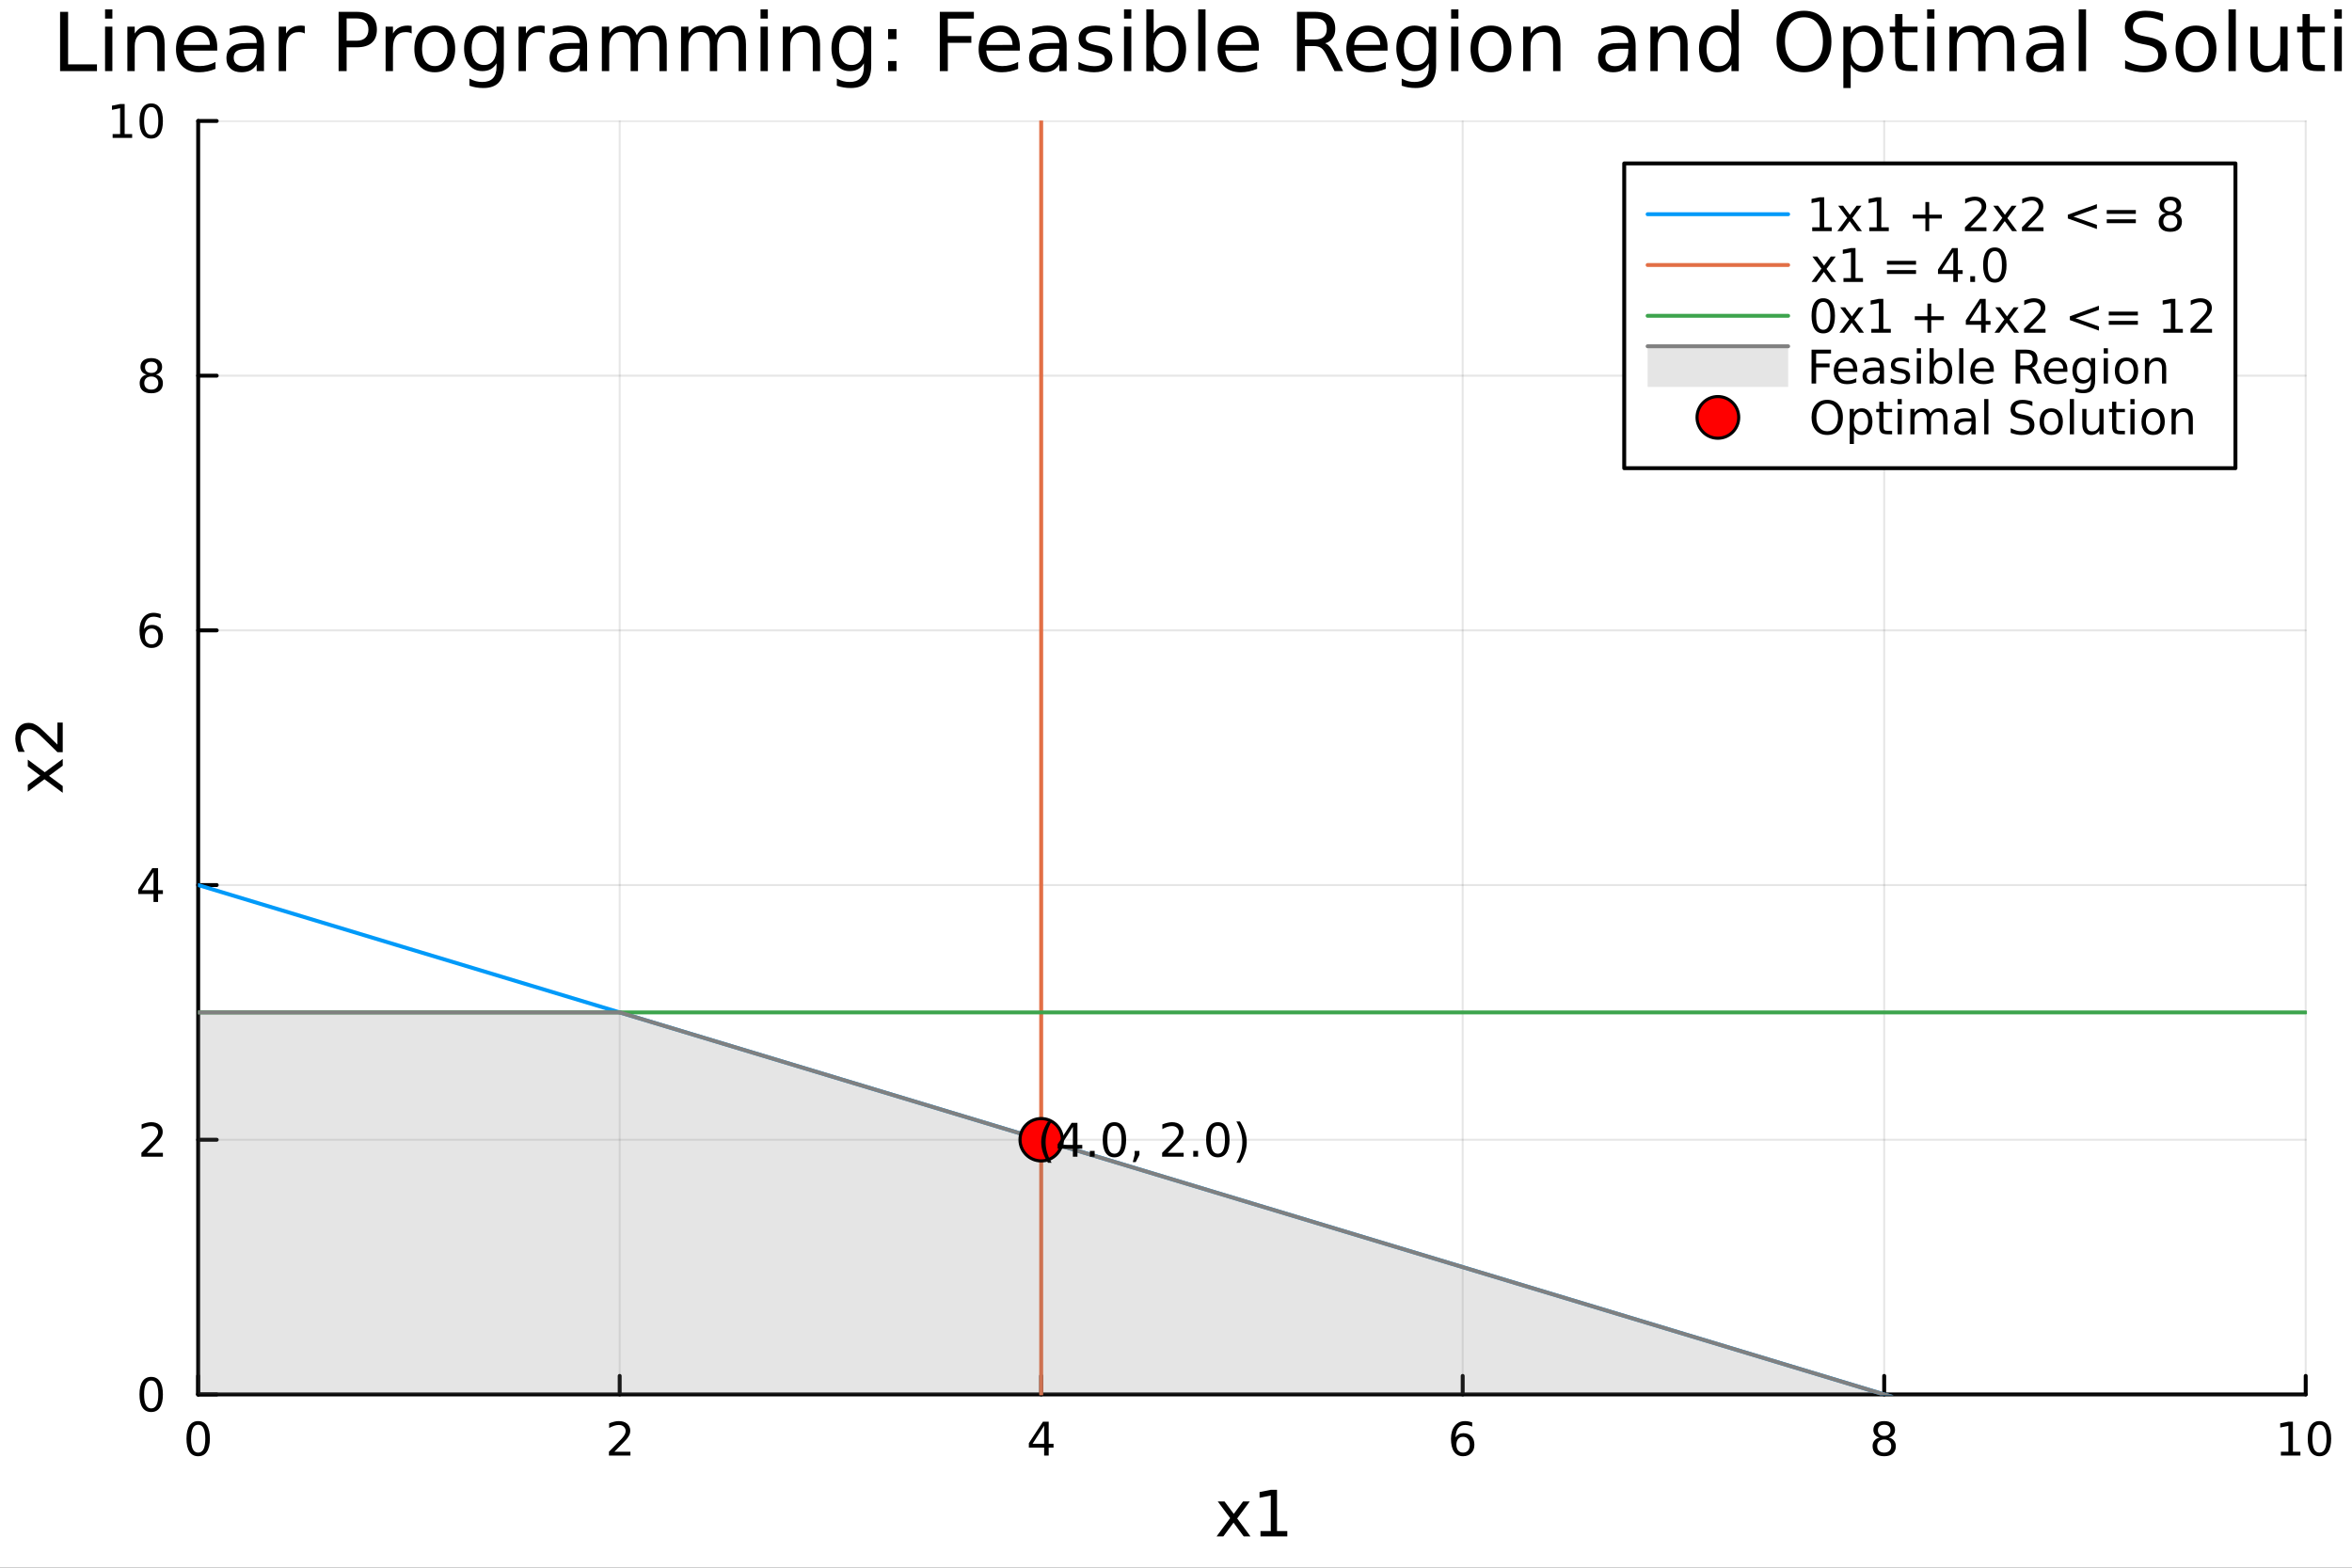 <svg xmlns="http://www.w3.org/2000/svg" xmlns:xlink="http://www.w3.org/1999/xlink" width="600" height="400" viewBox="0 0 2400 1600">
<rect x="0" y="0" width="2400" height="1600" fill="#333333" stroke="none"/>
<defs>
  <clipPath id="clip260">
    <rect x="0" y="0" width="2400" height="1600"></rect>
  </clipPath>
</defs>
<path clip-path="url(#clip260)" d="M0 1600 L2400 1600 L2400 0 L0 0  Z" fill="#ffffff" fill-rule="evenodd" fill-opacity="1"></path>
<defs>
  <clipPath id="clip261">
    <rect x="480" y="0" width="1681" height="1600"></rect>
  </clipPath>
</defs>
<path clip-path="url(#clip260)" d="M202.227 1423.18 L2352.76 1423.18 L2352.76 123.472 L202.227 123.472  Z" fill="#ffffff" fill-rule="evenodd" fill-opacity="1"></path>
<defs>
  <clipPath id="clip262">
    <rect x="202" y="123" width="2152" height="1301"></rect>
  </clipPath>
</defs>
<polyline clip-path="url(#clip262)" style="stroke:#000000; stroke-linecap:round; stroke-linejoin:round; stroke-width:2; stroke-opacity:0.1; fill:none" points="202.227,1423.18 202.227,123.472 "></polyline>
<polyline clip-path="url(#clip262)" style="stroke:#000000; stroke-linecap:round; stroke-linejoin:round; stroke-width:2; stroke-opacity:0.1; fill:none" points="632.333,1423.18 632.333,123.472 "></polyline>
<polyline clip-path="url(#clip262)" style="stroke:#000000; stroke-linecap:round; stroke-linejoin:round; stroke-width:2; stroke-opacity:0.1; fill:none" points="1062.44,1423.18 1062.44,123.472 "></polyline>
<polyline clip-path="url(#clip262)" style="stroke:#000000; stroke-linecap:round; stroke-linejoin:round; stroke-width:2; stroke-opacity:0.1; fill:none" points="1492.54,1423.18 1492.54,123.472 "></polyline>
<polyline clip-path="url(#clip262)" style="stroke:#000000; stroke-linecap:round; stroke-linejoin:round; stroke-width:2; stroke-opacity:0.1; fill:none" points="1922.65,1423.18 1922.65,123.472 "></polyline>
<polyline clip-path="url(#clip262)" style="stroke:#000000; stroke-linecap:round; stroke-linejoin:round; stroke-width:2; stroke-opacity:0.1; fill:none" points="2352.76,1423.18 2352.76,123.472 "></polyline>
<polyline clip-path="url(#clip260)" style="stroke:#000000; stroke-linecap:round; stroke-linejoin:round; stroke-width:4; stroke-opacity:1; fill:none" points="202.227,1423.18 2352.76,1423.18 "></polyline>
<polyline clip-path="url(#clip260)" style="stroke:#000000; stroke-linecap:round; stroke-linejoin:round; stroke-width:4; stroke-opacity:1; fill:none" points="202.227,1423.18 202.227,1404.28 "></polyline>
<polyline clip-path="url(#clip260)" style="stroke:#000000; stroke-linecap:round; stroke-linejoin:round; stroke-width:4; stroke-opacity:1; fill:none" points="632.333,1423.18 632.333,1404.28 "></polyline>
<polyline clip-path="url(#clip260)" style="stroke:#000000; stroke-linecap:round; stroke-linejoin:round; stroke-width:4; stroke-opacity:1; fill:none" points="1062.44,1423.18 1062.44,1404.28 "></polyline>
<polyline clip-path="url(#clip260)" style="stroke:#000000; stroke-linecap:round; stroke-linejoin:round; stroke-width:4; stroke-opacity:1; fill:none" points="1492.54,1423.18 1492.54,1404.28 "></polyline>
<polyline clip-path="url(#clip260)" style="stroke:#000000; stroke-linecap:round; stroke-linejoin:round; stroke-width:4; stroke-opacity:1; fill:none" points="1922.65,1423.18 1922.65,1404.28 "></polyline>
<polyline clip-path="url(#clip260)" style="stroke:#000000; stroke-linecap:round; stroke-linejoin:round; stroke-width:4; stroke-opacity:1; fill:none" points="2352.76,1423.18 2352.76,1404.28 "></polyline>
<path clip-path="url(#clip260)" d="M202.227 1454.1 Q198.616 1454.1 196.788 1457.66 Q194.982 1461.2 194.982 1468.33 Q194.982 1475.44 196.788 1479.01 Q198.616 1482.55 202.227 1482.55 Q205.862 1482.55 207.667 1479.01 Q209.496 1475.44 209.496 1468.33 Q209.496 1461.2 207.667 1457.66 Q205.862 1454.1 202.227 1454.1 M202.227 1450.39 Q208.038 1450.39 211.093 1455 Q214.172 1459.58 214.172 1468.33 Q214.172 1477.06 211.093 1481.67 Q208.038 1486.25 202.227 1486.25 Q196.417 1486.25 193.339 1481.67 Q190.283 1477.06 190.283 1468.33 Q190.283 1459.58 193.339 1455 Q196.417 1450.39 202.227 1450.39 Z" fill="#000000" fill-rule="nonzero" fill-opacity="1"></path><path clip-path="url(#clip260)" d="M626.986 1481.64 L643.305 1481.64 L643.305 1485.58 L621.361 1485.58 L621.361 1481.64 Q624.023 1478.89 628.606 1474.26 Q633.213 1469.61 634.393 1468.27 Q636.639 1465.74 637.518 1464.01 Q638.421 1462.25 638.421 1460.56 Q638.421 1457.8 636.477 1456.07 Q634.555 1454.33 631.454 1454.33 Q629.254 1454.33 626.801 1455.09 Q624.37 1455.86 621.592 1457.41 L621.592 1452.69 Q624.417 1451.55 626.87 1450.97 Q629.324 1450.39 631.361 1450.39 Q636.731 1450.39 639.926 1453.08 Q643.12 1455.77 643.12 1460.26 Q643.12 1462.39 642.31 1464.31 Q641.523 1466.2 639.416 1468.8 Q638.838 1469.47 635.736 1472.69 Q632.634 1475.88 626.986 1481.64 Z" fill="#000000" fill-rule="nonzero" fill-opacity="1"></path><path clip-path="url(#clip260)" d="M1065.45 1455.09 L1053.64 1473.54 L1065.45 1473.54 L1065.45 1455.09 M1064.22 1451.02 L1070.1 1451.02 L1070.1 1473.54 L1075.03 1473.54 L1075.03 1477.43 L1070.1 1477.43 L1070.1 1485.58 L1065.45 1485.58 L1065.45 1477.43 L1049.85 1477.43 L1049.85 1472.92 L1064.22 1451.02 Z" fill="#000000" fill-rule="nonzero" fill-opacity="1"></path><path clip-path="url(#clip260)" d="M1492.95 1466.44 Q1489.8 1466.44 1487.95 1468.59 Q1486.12 1470.74 1486.12 1474.49 Q1486.12 1478.22 1487.95 1480.39 Q1489.8 1482.55 1492.95 1482.55 Q1496.1 1482.55 1497.93 1480.39 Q1499.78 1478.22 1499.78 1474.49 Q1499.78 1470.74 1497.93 1468.59 Q1496.1 1466.44 1492.95 1466.44 M1502.23 1451.78 L1502.23 1456.04 Q1500.47 1455.21 1498.67 1454.77 Q1496.88 1454.33 1495.13 1454.33 Q1490.5 1454.33 1488.04 1457.45 Q1485.61 1460.58 1485.26 1466.9 Q1486.63 1464.89 1488.69 1463.82 Q1490.75 1462.73 1493.23 1462.73 Q1498.44 1462.73 1501.44 1465.9 Q1504.48 1469.05 1504.48 1474.49 Q1504.48 1479.82 1501.33 1483.03 Q1498.18 1486.25 1492.95 1486.25 Q1486.95 1486.25 1483.78 1481.67 Q1480.61 1477.06 1480.61 1468.33 Q1480.61 1460.14 1484.5 1455.28 Q1488.39 1450.39 1494.94 1450.39 Q1496.7 1450.39 1498.48 1450.74 Q1500.29 1451.09 1502.23 1451.78 Z" fill="#000000" fill-rule="nonzero" fill-opacity="1"></path><path clip-path="url(#clip260)" d="M1922.65 1469.17 Q1919.32 1469.17 1917.4 1470.95 Q1915.5 1472.73 1915.5 1475.86 Q1915.5 1478.98 1917.4 1480.77 Q1919.32 1482.55 1922.65 1482.55 Q1925.98 1482.55 1927.9 1480.77 Q1929.83 1478.96 1929.83 1475.86 Q1929.83 1472.73 1927.9 1470.95 Q1926.01 1469.17 1922.65 1469.17 M1917.97 1467.18 Q1914.97 1466.44 1913.28 1464.38 Q1911.61 1462.32 1911.61 1459.35 Q1911.61 1455.21 1914.55 1452.8 Q1917.51 1450.39 1922.65 1450.39 Q1927.81 1450.39 1930.75 1452.8 Q1933.69 1455.21 1933.69 1459.35 Q1933.69 1462.32 1932 1464.38 Q1930.34 1466.44 1927.35 1467.18 Q1930.73 1467.96 1932.6 1470.26 Q1934.5 1472.55 1934.5 1475.86 Q1934.5 1480.88 1931.42 1483.57 Q1928.37 1486.25 1922.65 1486.25 Q1916.93 1486.25 1913.85 1483.57 Q1910.8 1480.88 1910.8 1475.86 Q1910.8 1472.55 1912.7 1470.26 Q1914.59 1467.96 1917.97 1467.18 M1916.26 1459.79 Q1916.26 1462.48 1917.93 1463.98 Q1919.62 1465.49 1922.65 1465.49 Q1925.66 1465.49 1927.35 1463.98 Q1929.06 1462.48 1929.06 1459.79 Q1929.06 1457.11 1927.35 1455.6 Q1925.66 1454.1 1922.65 1454.1 Q1919.62 1454.1 1917.93 1455.6 Q1916.26 1457.11 1916.26 1459.79 Z" fill="#000000" fill-rule="nonzero" fill-opacity="1"></path><path clip-path="url(#clip260)" d="M2327.44 1481.64 L2335.08 1481.64 L2335.08 1455.28 L2326.77 1456.95 L2326.77 1452.69 L2335.04 1451.02 L2339.71 1451.02 L2339.71 1481.64 L2347.35 1481.64 L2347.35 1485.58 L2327.44 1485.58 L2327.44 1481.64 Z" fill="#000000" fill-rule="nonzero" fill-opacity="1"></path><path clip-path="url(#clip260)" d="M2366.8 1454.1 Q2363.18 1454.1 2361.36 1457.66 Q2359.55 1461.2 2359.55 1468.33 Q2359.55 1475.44 2361.36 1479.01 Q2363.18 1482.55 2366.8 1482.55 Q2370.43 1482.55 2372.23 1479.01 Q2374.06 1475.44 2374.06 1468.33 Q2374.06 1461.2 2372.23 1457.66 Q2370.43 1454.1 2366.8 1454.1 M2366.8 1450.39 Q2372.61 1450.39 2375.66 1455 Q2378.74 1459.58 2378.74 1468.33 Q2378.74 1477.06 2375.66 1481.67 Q2372.61 1486.25 2366.8 1486.25 Q2360.99 1486.25 2357.91 1481.67 Q2354.85 1477.06 2354.85 1468.33 Q2354.85 1459.58 2357.91 1455 Q2360.99 1450.39 2366.8 1450.39 Z" fill="#000000" fill-rule="nonzero" fill-opacity="1"></path><path clip-path="url(#clip260)" d="M1275.31 1532.4 L1262.42 1549.74 L1275.98 1568.04 L1269.07 1568.04 L1258.7 1554.04 L1248.32 1568.04 L1241.41 1568.04 L1255.26 1549.39 L1242.59 1532.4 L1249.5 1532.4 L1258.95 1545.1 L1268.4 1532.4 L1275.31 1532.4 Z" fill="#000000" fill-rule="nonzero" fill-opacity="1"></path><path clip-path="url(#clip260)" d="M1286.2 1562.63 L1296.7 1562.63 L1296.7 1526.38 L1285.27 1528.67 L1285.27 1522.82 L1296.64 1520.52 L1303.07 1520.52 L1303.07 1562.63 L1313.57 1562.63 L1313.57 1568.04 L1286.2 1568.04 L1286.2 1562.63 Z" fill="#000000" fill-rule="nonzero" fill-opacity="1"></path><polyline clip-path="url(#clip262)" style="stroke:#000000; stroke-linecap:round; stroke-linejoin:round; stroke-width:2; stroke-opacity:0.1; fill:none" points="202.227,1423.18 2352.76,1423.18 "></polyline>
<polyline clip-path="url(#clip262)" style="stroke:#000000; stroke-linecap:round; stroke-linejoin:round; stroke-width:2; stroke-opacity:0.1; fill:none" points="202.227,1163.24 2352.76,1163.24 "></polyline>
<polyline clip-path="url(#clip262)" style="stroke:#000000; stroke-linecap:round; stroke-linejoin:round; stroke-width:2; stroke-opacity:0.1; fill:none" points="202.227,903.297 2352.76,903.297 "></polyline>
<polyline clip-path="url(#clip262)" style="stroke:#000000; stroke-linecap:round; stroke-linejoin:round; stroke-width:2; stroke-opacity:0.1; fill:none" points="202.227,643.355 2352.76,643.355 "></polyline>
<polyline clip-path="url(#clip262)" style="stroke:#000000; stroke-linecap:round; stroke-linejoin:round; stroke-width:2; stroke-opacity:0.1; fill:none" points="202.227,383.414 2352.76,383.414 "></polyline>
<polyline clip-path="url(#clip262)" style="stroke:#000000; stroke-linecap:round; stroke-linejoin:round; stroke-width:2; stroke-opacity:0.1; fill:none" points="202.227,123.472 2352.76,123.472 "></polyline>
<polyline clip-path="url(#clip260)" style="stroke:#000000; stroke-linecap:round; stroke-linejoin:round; stroke-width:4; stroke-opacity:1; fill:none" points="202.227,1423.18 202.227,123.472 "></polyline>
<polyline clip-path="url(#clip260)" style="stroke:#000000; stroke-linecap:round; stroke-linejoin:round; stroke-width:4; stroke-opacity:1; fill:none" points="202.227,1423.18 221.125,1423.18 "></polyline>
<polyline clip-path="url(#clip260)" style="stroke:#000000; stroke-linecap:round; stroke-linejoin:round; stroke-width:4; stroke-opacity:1; fill:none" points="202.227,1163.24 221.125,1163.24 "></polyline>
<polyline clip-path="url(#clip260)" style="stroke:#000000; stroke-linecap:round; stroke-linejoin:round; stroke-width:4; stroke-opacity:1; fill:none" points="202.227,903.297 221.125,903.297 "></polyline>
<polyline clip-path="url(#clip260)" style="stroke:#000000; stroke-linecap:round; stroke-linejoin:round; stroke-width:4; stroke-opacity:1; fill:none" points="202.227,643.355 221.125,643.355 "></polyline>
<polyline clip-path="url(#clip260)" style="stroke:#000000; stroke-linecap:round; stroke-linejoin:round; stroke-width:4; stroke-opacity:1; fill:none" points="202.227,383.414 221.125,383.414 "></polyline>
<polyline clip-path="url(#clip260)" style="stroke:#000000; stroke-linecap:round; stroke-linejoin:round; stroke-width:4; stroke-opacity:1; fill:none" points="202.227,123.472 221.125,123.472 "></polyline>
<path clip-path="url(#clip260)" d="M154.283 1408.98 Q150.672 1408.98 148.843 1412.54 Q147.038 1416.08 147.038 1423.21 Q147.038 1430.32 148.843 1433.89 Q150.672 1437.43 154.283 1437.43 Q157.917 1437.43 159.723 1433.89 Q161.552 1430.32 161.552 1423.21 Q161.552 1416.08 159.723 1412.54 Q157.917 1408.98 154.283 1408.98 M154.283 1405.27 Q160.093 1405.27 163.149 1409.88 Q166.227 1414.46 166.227 1423.21 Q166.227 1431.94 163.149 1436.55 Q160.093 1441.13 154.283 1441.13 Q148.473 1441.13 145.394 1436.55 Q142.339 1431.94 142.339 1423.21 Q142.339 1414.46 145.394 1409.88 Q148.473 1405.27 154.283 1405.27 Z" fill="#000000" fill-rule="nonzero" fill-opacity="1"></path><path clip-path="url(#clip260)" d="M149.908 1176.58 L166.227 1176.58 L166.227 1180.52 L144.283 1180.52 L144.283 1176.58 Q146.945 1173.83 151.528 1169.2 Q156.135 1164.55 157.315 1163.2 Q159.561 1160.68 160.44 1158.94 Q161.343 1157.19 161.343 1155.5 Q161.343 1152.74 159.399 1151 Q157.478 1149.27 154.376 1149.27 Q152.177 1149.27 149.723 1150.03 Q147.292 1150.8 144.515 1152.35 L144.515 1147.62 Q147.339 1146.49 149.792 1145.91 Q152.246 1145.33 154.283 1145.33 Q159.653 1145.33 162.848 1148.02 Q166.042 1150.7 166.042 1155.19 Q166.042 1157.32 165.232 1159.25 Q164.445 1161.14 162.339 1163.74 Q161.76 1164.41 158.658 1167.62 Q155.556 1170.82 149.908 1176.58 Z" fill="#000000" fill-rule="nonzero" fill-opacity="1"></path><path clip-path="url(#clip260)" d="M156.644 890.091 L144.839 908.54 L156.644 908.54 L156.644 890.091 M155.417 886.017 L161.297 886.017 L161.297 908.54 L166.227 908.54 L166.227 912.429 L161.297 912.429 L161.297 920.577 L156.644 920.577 L156.644 912.429 L141.042 912.429 L141.042 907.915 L155.417 886.017 Z" fill="#000000" fill-rule="nonzero" fill-opacity="1"></path><path clip-path="url(#clip260)" d="M154.7 641.492 Q151.552 641.492 149.7 643.645 Q147.871 645.797 147.871 649.547 Q147.871 653.274 149.7 655.45 Q151.552 657.603 154.7 657.603 Q157.848 657.603 159.677 655.45 Q161.528 653.274 161.528 649.547 Q161.528 645.797 159.677 643.645 Q157.848 641.492 154.7 641.492 M163.982 626.839 L163.982 631.098 Q162.223 630.265 160.417 629.825 Q158.635 629.385 156.876 629.385 Q152.246 629.385 149.792 632.51 Q147.362 635.635 147.015 641.955 Q148.38 639.941 150.441 638.876 Q152.501 637.788 154.978 637.788 Q160.186 637.788 163.195 640.959 Q166.227 644.108 166.227 649.547 Q166.227 654.871 163.079 658.089 Q159.931 661.307 154.7 661.307 Q148.704 661.307 145.533 656.723 Q142.362 652.117 142.362 643.39 Q142.362 635.196 146.251 630.334 Q150.14 625.45 156.69 625.45 Q158.45 625.45 160.232 625.797 Q162.038 626.145 163.982 626.839 Z" fill="#000000" fill-rule="nonzero" fill-opacity="1"></path><path clip-path="url(#clip260)" d="M154.376 384.282 Q151.042 384.282 149.121 386.064 Q147.223 387.847 147.223 390.971 Q147.223 394.096 149.121 395.879 Q151.042 397.661 154.376 397.661 Q157.709 397.661 159.63 395.879 Q161.552 394.073 161.552 390.971 Q161.552 387.847 159.63 386.064 Q157.732 384.282 154.376 384.282 M149.7 382.291 Q146.691 381.55 145.001 379.49 Q143.334 377.43 143.334 374.467 Q143.334 370.323 146.274 367.916 Q149.237 365.509 154.376 365.509 Q159.538 365.509 162.477 367.916 Q165.417 370.323 165.417 374.467 Q165.417 377.43 163.727 379.49 Q162.061 381.55 159.075 382.291 Q162.454 383.078 164.329 385.37 Q166.227 387.661 166.227 390.971 Q166.227 395.995 163.149 398.68 Q160.093 401.365 154.376 401.365 Q148.658 401.365 145.579 398.68 Q142.524 395.995 142.524 390.971 Q142.524 387.661 144.422 385.37 Q146.32 383.078 149.7 382.291 M147.987 374.907 Q147.987 377.592 149.653 379.097 Q151.343 380.601 154.376 380.601 Q157.385 380.601 159.075 379.097 Q160.788 377.592 160.788 374.907 Q160.788 372.222 159.075 370.717 Q157.385 369.212 154.376 369.212 Q151.343 369.212 149.653 370.717 Q147.987 372.222 147.987 374.907 Z" fill="#000000" fill-rule="nonzero" fill-opacity="1"></path><path clip-path="url(#clip260)" d="M114.931 136.817 L122.57 136.817 L122.57 110.451 L114.26 112.118 L114.26 107.859 L122.524 106.192 L127.2 106.192 L127.2 136.817 L134.839 136.817 L134.839 140.752 L114.931 140.752 L114.931 136.817 Z" fill="#000000" fill-rule="nonzero" fill-opacity="1"></path><path clip-path="url(#clip260)" d="M154.283 109.271 Q150.672 109.271 148.843 112.836 Q147.038 116.377 147.038 123.507 Q147.038 130.613 148.843 134.178 Q150.672 137.72 154.283 137.72 Q157.917 137.72 159.723 134.178 Q161.552 130.613 161.552 123.507 Q161.552 116.377 159.723 112.836 Q157.917 109.271 154.283 109.271 M154.283 105.567 Q160.093 105.567 163.149 110.174 Q166.227 114.757 166.227 123.507 Q166.227 132.234 163.149 136.84 Q160.093 141.423 154.283 141.423 Q148.473 141.423 145.394 136.84 Q142.339 132.234 142.339 123.507 Q142.339 114.757 145.394 110.174 Q148.473 105.567 154.283 105.567 Z" fill="#000000" fill-rule="nonzero" fill-opacity="1"></path><path clip-path="url(#clip260)" d="M28.356 775.252 L45.703 788.142 L64.004 774.583 L64.004 781.49 L50 791.866 L64.004 802.242 L64.004 809.149 L45.353 795.304 L28.356 807.971 L28.356 801.065 L41.056 791.611 L28.356 782.158 L28.356 775.252 Z" fill="#000000" fill-rule="nonzero" fill-opacity="1"></path><path clip-path="url(#clip260)" d="M58.593 759.942 L58.593 737.503 L64.004 737.503 L64.004 767.676 L58.593 767.676 Q54.806 764.016 48.44 757.714 Q42.042 751.38 40.196 749.757 Q36.727 746.67 34.34 745.46 Q31.921 744.219 29.598 744.219 Q25.81 744.219 23.423 746.892 Q21.036 749.534 21.036 753.799 Q21.036 756.823 22.086 760.197 Q23.136 763.539 25.269 767.358 L18.776 767.358 Q17.216 763.475 16.421 760.101 Q15.625 756.727 15.625 753.926 Q15.625 746.542 19.317 742.15 Q23.009 737.758 29.184 737.758 Q32.112 737.758 34.754 738.872 Q37.364 739.954 40.928 742.85 Q41.852 743.646 46.276 747.911 Q50.668 752.176 58.593 759.942 Z" fill="#000000" fill-rule="nonzero" fill-opacity="1"></path><path clip-path="url(#clip260)" d="M61.309 12.096 L69.492 12.096 L69.492 65.689 L98.942 65.689 L98.942 72.576 L61.309 72.576 L61.309 12.096 Z" fill="#000000" fill-rule="nonzero" fill-opacity="1"></path><path clip-path="url(#clip260)" d="M107.206 27.206 L114.659 27.206 L114.659 72.576 L107.206 72.576 L107.206 27.206 M107.206 9.544 L114.659 9.544 L114.659 18.983 L107.206 18.983 L107.206 9.544 Z" fill="#000000" fill-rule="nonzero" fill-opacity="1"></path><path clip-path="url(#clip260)" d="M167.969 45.192 L167.969 72.576 L160.516 72.576 L160.516 45.435 Q160.516 38.994 158.004 35.794 Q155.492 32.594 150.469 32.594 Q144.434 32.594 140.95 36.442 Q137.466 40.29 137.466 46.934 L137.466 72.576 L129.972 72.576 L129.972 27.206 L137.466 27.206 L137.466 34.254 Q140.14 30.163 143.745 28.138 Q147.391 26.112 152.13 26.112 Q159.948 26.112 163.959 30.973 Q167.969 35.794 167.969 45.192 Z" fill="#000000" fill-rule="nonzero" fill-opacity="1"></path><path clip-path="url(#clip260)" d="M221.644 48.028 L221.644 51.673 L187.373 51.673 Q187.859 59.37 191.991 63.421 Q196.164 67.431 203.577 67.431 Q207.871 67.431 211.881 66.378 Q215.932 65.325 219.902 63.218 L219.902 70.267 Q215.891 71.968 211.679 72.86 Q207.466 73.751 203.131 73.751 Q192.275 73.751 185.915 67.431 Q179.595 61.112 179.595 50.337 Q179.595 39.197 185.591 32.675 Q191.627 26.112 201.835 26.112 Q210.99 26.112 216.297 32.026 Q221.644 37.9 221.644 48.028 M214.19 45.84 Q214.109 39.723 210.747 36.077 Q207.425 32.431 201.916 32.431 Q195.677 32.431 191.91 35.956 Q188.183 39.48 187.616 45.88 L214.19 45.84 Z" fill="#000000" fill-rule="nonzero" fill-opacity="1"></path><path clip-path="url(#clip260)" d="M254.497 49.769 Q245.463 49.769 241.979 51.835 Q238.496 53.901 238.496 58.884 Q238.496 62.854 241.088 65.203 Q243.721 67.512 248.218 67.512 Q254.416 67.512 258.142 63.137 Q261.91 58.722 261.91 51.43 L261.91 49.769 L254.497 49.769 M269.363 46.691 L269.363 72.576 L261.91 72.576 L261.91 65.689 Q259.358 69.821 255.55 71.806 Q251.742 73.751 246.233 73.751 Q239.265 73.751 235.133 69.862 Q231.042 65.933 231.042 59.37 Q231.042 51.714 236.146 47.825 Q241.291 43.936 251.458 43.936 L261.91 43.936 L261.91 43.207 Q261.91 38.062 258.507 35.267 Q255.145 32.431 249.028 32.431 Q245.139 32.431 241.453 33.363 Q237.766 34.295 234.364 36.158 L234.364 29.272 Q238.455 27.692 242.303 26.922 Q246.152 26.112 249.798 26.112 Q259.641 26.112 264.502 31.216 Q269.363 36.32 269.363 46.691 Z" fill="#000000" fill-rule="nonzero" fill-opacity="1"></path><path clip-path="url(#clip260)" d="M311.007 34.173 Q309.751 33.444 308.252 33.12 Q306.794 32.756 305.011 32.756 Q298.692 32.756 295.289 36.888 Q291.927 40.979 291.927 48.676 L291.927 72.576 L284.433 72.576 L284.433 27.206 L291.927 27.206 L291.927 34.254 Q294.276 30.122 298.044 28.138 Q301.811 26.112 307.199 26.112 Q307.969 26.112 308.9 26.234 Q309.832 26.315 310.966 26.517 L311.007 34.173 Z" fill="#000000" fill-rule="nonzero" fill-opacity="1"></path><path clip-path="url(#clip260)" d="M353.703 18.82 L353.703 41.546 L363.993 41.546 Q369.704 41.546 372.824 38.589 Q375.943 35.632 375.943 30.163 Q375.943 24.735 372.824 21.778 Q369.704 18.82 363.993 18.82 L353.703 18.82 M345.52 12.096 L363.993 12.096 Q374.16 12.096 379.345 16.714 Q384.571 21.292 384.571 30.163 Q384.571 39.115 379.345 43.693 Q374.16 48.271 363.993 48.271 L353.703 48.271 L353.703 72.576 L345.52 72.576 L345.52 12.096 Z" fill="#000000" fill-rule="nonzero" fill-opacity="1"></path><path clip-path="url(#clip260)" d="M420.057 34.173 Q418.801 33.444 417.302 33.12 Q415.844 32.756 414.062 32.756 Q407.742 32.756 404.34 36.888 Q400.977 40.979 400.977 48.676 L400.977 72.576 L393.483 72.576 L393.483 27.206 L400.977 27.206 L400.977 34.254 Q403.327 30.122 407.094 28.138 Q410.861 26.112 416.249 26.112 Q417.019 26.112 417.951 26.234 Q418.882 26.315 420.017 26.517 L420.057 34.173 Z" fill="#000000" fill-rule="nonzero" fill-opacity="1"></path><path clip-path="url(#clip260)" d="M443.633 32.431 Q437.638 32.431 434.154 37.131 Q430.67 41.789 430.67 49.931 Q430.67 58.074 434.114 62.773 Q437.597 67.431 443.633 67.431 Q449.588 67.431 453.072 62.732 Q456.556 58.033 456.556 49.931 Q456.556 41.87 453.072 37.171 Q449.588 32.431 443.633 32.431 M443.633 26.112 Q453.355 26.112 458.905 32.431 Q464.455 38.751 464.455 49.931 Q464.455 61.071 458.905 67.431 Q453.355 73.751 443.633 73.751 Q433.871 73.751 428.321 67.431 Q422.812 61.071 422.812 49.931 Q422.812 38.751 428.321 32.431 Q433.871 26.112 443.633 26.112 Z" fill="#000000" fill-rule="nonzero" fill-opacity="1"></path><path clip-path="url(#clip260)" d="M506.665 49.364 Q506.665 41.263 503.303 36.806 Q499.981 32.35 493.946 32.35 Q487.95 32.35 484.588 36.806 Q481.266 41.263 481.266 49.364 Q481.266 57.426 484.588 61.882 Q487.95 66.338 493.946 66.338 Q499.981 66.338 503.303 61.882 Q506.665 57.426 506.665 49.364 M514.119 66.945 Q514.119 78.531 508.974 84.162 Q503.83 89.833 493.216 89.833 Q489.287 89.833 485.803 89.225 Q482.319 88.658 479.038 87.443 L479.038 80.192 Q482.319 81.974 485.52 82.825 Q488.72 83.675 492.042 83.675 Q499.374 83.675 503.02 79.827 Q506.665 76.019 506.665 68.282 L506.665 64.596 Q504.356 68.606 500.751 70.591 Q497.146 72.576 492.123 72.576 Q483.778 72.576 478.674 66.216 Q473.569 59.856 473.569 49.364 Q473.569 38.832 478.674 32.472 Q483.778 26.112 492.123 26.112 Q497.146 26.112 500.751 28.097 Q504.356 30.082 506.665 34.092 L506.665 27.206 L514.119 27.206 L514.119 66.945 Z" fill="#000000" fill-rule="nonzero" fill-opacity="1"></path><path clip-path="url(#clip260)" d="M555.762 34.173 Q554.507 33.444 553.008 33.12 Q551.549 32.756 549.767 32.756 Q543.448 32.756 540.045 36.888 Q536.683 40.979 536.683 48.676 L536.683 72.576 L529.188 72.576 L529.188 27.206 L536.683 27.206 L536.683 34.254 Q539.032 30.122 542.799 28.138 Q546.567 26.112 551.954 26.112 Q552.724 26.112 553.656 26.234 Q554.588 26.315 555.722 26.517 L555.762 34.173 Z" fill="#000000" fill-rule="nonzero" fill-opacity="1"></path><path clip-path="url(#clip260)" d="M584.2 49.769 Q575.166 49.769 571.682 51.835 Q568.199 53.901 568.199 58.884 Q568.199 62.854 570.791 65.203 Q573.424 67.512 577.921 67.512 Q584.119 67.512 587.845 63.137 Q591.613 58.722 591.613 51.43 L591.613 49.769 L584.2 49.769 M599.067 46.691 L599.067 72.576 L591.613 72.576 L591.613 65.689 Q589.061 69.821 585.253 71.806 Q581.445 73.751 575.936 73.751 Q568.968 73.751 564.836 69.862 Q560.745 65.933 560.745 59.37 Q560.745 51.714 565.849 47.825 Q570.994 43.936 581.162 43.936 L591.613 43.936 L591.613 43.207 Q591.613 38.062 588.21 35.267 Q584.848 32.431 578.731 32.431 Q574.842 32.431 571.156 33.363 Q567.469 34.295 564.067 36.158 L564.067 29.272 Q568.158 27.692 572.006 26.922 Q575.855 26.112 579.501 26.112 Q589.344 26.112 594.205 31.216 Q599.067 36.32 599.067 46.691 Z" fill="#000000" fill-rule="nonzero" fill-opacity="1"></path><path clip-path="url(#clip260)" d="M649.743 35.915 Q652.538 30.892 656.427 28.502 Q660.316 26.112 665.582 26.112 Q672.671 26.112 676.52 31.095 Q680.368 36.037 680.368 45.192 L680.368 72.576 L672.874 72.576 L672.874 45.435 Q672.874 38.913 670.565 35.753 Q668.256 32.594 663.516 32.594 Q657.724 32.594 654.361 36.442 Q650.999 40.29 650.999 46.934 L650.999 72.576 L643.505 72.576 L643.505 45.435 Q643.505 38.873 641.196 35.753 Q638.887 32.594 634.066 32.594 Q628.355 32.594 624.992 36.482 Q621.63 40.331 621.63 46.934 L621.63 72.576 L614.136 72.576 L614.136 27.206 L621.63 27.206 L621.63 34.254 Q624.182 30.082 627.747 28.097 Q631.312 26.112 636.213 26.112 Q641.155 26.112 644.599 28.624 Q648.082 31.135 649.743 35.915 Z" fill="#000000" fill-rule="nonzero" fill-opacity="1"></path><path clip-path="url(#clip260)" d="M730.559 35.915 Q733.354 30.892 737.243 28.502 Q741.132 26.112 746.398 26.112 Q753.487 26.112 757.335 31.095 Q761.184 36.037 761.184 45.192 L761.184 72.576 L753.69 72.576 L753.69 45.435 Q753.69 38.913 751.381 35.753 Q749.071 32.594 744.332 32.594 Q738.539 32.594 735.177 36.442 Q731.815 40.29 731.815 46.934 L731.815 72.576 L724.32 72.576 L724.32 45.435 Q724.32 38.873 722.011 35.753 Q719.702 32.594 714.882 32.594 Q709.17 32.594 705.808 36.482 Q702.446 40.331 702.446 46.934 L702.446 72.576 L694.951 72.576 L694.951 27.206 L702.446 27.206 L702.446 34.254 Q704.998 30.082 708.562 28.097 Q712.127 26.112 717.029 26.112 Q721.971 26.112 725.414 28.624 Q728.898 31.135 730.559 35.915 Z" fill="#000000" fill-rule="nonzero" fill-opacity="1"></path><path clip-path="url(#clip260)" d="M776.051 27.206 L783.504 27.206 L783.504 72.576 L776.051 72.576 L776.051 27.206 M776.051 9.544 L783.504 9.544 L783.504 18.983 L776.051 18.983 L776.051 9.544 Z" fill="#000000" fill-rule="nonzero" fill-opacity="1"></path><path clip-path="url(#clip260)" d="M836.814 45.192 L836.814 72.576 L829.36 72.576 L829.36 45.435 Q829.36 38.994 826.849 35.794 Q824.337 32.594 819.314 32.594 Q813.278 32.594 809.795 36.442 Q806.311 40.29 806.311 46.934 L806.311 72.576 L798.817 72.576 L798.817 27.206 L806.311 27.206 L806.311 34.254 Q808.984 30.163 812.59 28.138 Q816.235 26.112 820.975 26.112 Q828.793 26.112 832.804 30.973 Q836.814 35.794 836.814 45.192 Z" fill="#000000" fill-rule="nonzero" fill-opacity="1"></path><path clip-path="url(#clip260)" d="M881.536 49.364 Q881.536 41.263 878.174 36.806 Q874.852 32.35 868.816 32.35 Q862.821 32.35 859.459 36.806 Q856.137 41.263 856.137 49.364 Q856.137 57.426 859.459 61.882 Q862.821 66.338 868.816 66.338 Q874.852 66.338 878.174 61.882 Q881.536 57.426 881.536 49.364 M888.99 66.945 Q888.99 78.531 883.845 84.162 Q878.7 89.833 868.087 89.833 Q864.158 89.833 860.674 89.225 Q857.19 88.658 853.909 87.443 L853.909 80.192 Q857.19 81.974 860.39 82.825 Q863.591 83.675 866.912 83.675 Q874.244 83.675 877.89 79.827 Q881.536 76.019 881.536 68.282 L881.536 64.596 Q879.227 68.606 875.622 70.591 Q872.016 72.576 866.993 72.576 Q858.648 72.576 853.544 66.216 Q848.44 59.856 848.44 49.364 Q848.44 38.832 853.544 32.472 Q858.648 26.112 866.993 26.112 Q872.016 26.112 875.622 28.097 Q879.227 30.082 881.536 34.092 L881.536 27.206 L888.99 27.206 L888.99 66.945 Z" fill="#000000" fill-rule="nonzero" fill-opacity="1"></path><path clip-path="url(#clip260)" d="M906.247 62.287 L914.794 62.287 L914.794 72.576 L906.247 72.576 L906.247 62.287 M906.247 29.677 L914.794 29.677 L914.794 39.966 L906.247 39.966 L906.247 29.677 Z" fill="#000000" fill-rule="nonzero" fill-opacity="1"></path><path clip-path="url(#clip260)" d="M958.989 12.096 L993.746 12.096 L993.746 18.983 L967.172 18.983 L967.172 36.806 L991.154 36.806 L991.154 43.693 L967.172 43.693 L967.172 72.576 L958.989 72.576 L958.989 12.096 Z" fill="#000000" fill-rule="nonzero" fill-opacity="1"></path><path clip-path="url(#clip260)" d="M1040.66 48.028 L1040.66 51.673 L1006.38 51.673 Q1006.87 59.37 1011 63.421 Q1015.18 67.431 1022.59 67.431 Q1026.88 67.431 1030.89 66.378 Q1034.94 65.325 1038.91 63.218 L1038.91 70.267 Q1034.9 71.968 1030.69 72.86 Q1026.48 73.751 1022.14 73.751 Q1011.29 73.751 1004.93 67.431 Q998.607 61.112 998.607 50.337 Q998.607 39.197 1004.6 32.675 Q1010.64 26.112 1020.85 26.112 Q1030 26.112 1035.31 32.026 Q1040.66 37.9 1040.66 48.028 M1033.2 45.84 Q1033.12 39.723 1029.76 36.077 Q1026.44 32.431 1020.93 32.431 Q1014.69 32.431 1010.92 35.956 Q1007.2 39.48 1006.63 45.88 L1033.2 45.84 Z" fill="#000000" fill-rule="nonzero" fill-opacity="1"></path><path clip-path="url(#clip260)" d="M1073.51 49.769 Q1064.47 49.769 1060.99 51.835 Q1057.51 53.901 1057.51 58.884 Q1057.51 62.854 1060.1 65.203 Q1062.73 67.512 1067.23 67.512 Q1073.43 67.512 1077.15 63.137 Q1080.92 58.722 1080.92 51.43 L1080.92 49.769 L1073.51 49.769 M1088.38 46.691 L1088.38 72.576 L1080.92 72.576 L1080.92 65.689 Q1078.37 69.821 1074.56 71.806 Q1070.75 73.751 1065.24 73.751 Q1058.28 73.751 1054.15 69.862 Q1050.05 65.933 1050.05 59.37 Q1050.05 51.714 1055.16 47.825 Q1060.3 43.936 1070.47 43.936 L1080.92 43.936 L1080.92 43.207 Q1080.92 38.062 1077.52 35.267 Q1074.16 32.431 1068.04 32.431 Q1064.15 32.431 1060.46 33.363 Q1056.78 34.295 1053.38 36.158 L1053.38 29.272 Q1057.47 27.692 1061.32 26.922 Q1065.16 26.112 1068.81 26.112 Q1078.65 26.112 1083.51 31.216 Q1088.38 36.32 1088.38 46.691 Z" fill="#000000" fill-rule="nonzero" fill-opacity="1"></path><path clip-path="url(#clip260)" d="M1132.65 28.543 L1132.65 35.591 Q1129.49 33.971 1126.09 33.161 Q1122.69 32.35 1119.04 32.35 Q1113.49 32.35 1110.7 34.052 Q1107.94 35.753 1107.94 39.156 Q1107.94 41.749 1109.93 43.248 Q1111.91 44.706 1117.91 46.043 L1120.46 46.61 Q1128.4 48.311 1131.72 51.43 Q1135.08 54.509 1135.08 60.059 Q1135.08 66.378 1130.06 70.064 Q1125.08 73.751 1116.33 73.751 Q1112.68 73.751 1108.71 73.022 Q1104.78 72.333 1100.41 70.915 L1100.41 63.218 Q1104.54 65.365 1108.55 66.459 Q1112.56 67.512 1116.49 67.512 Q1121.75 67.512 1124.59 65.73 Q1127.43 63.907 1127.43 60.626 Q1127.43 57.588 1125.36 55.967 Q1123.33 54.347 1116.41 52.848 L1113.81 52.24 Q1106.89 50.782 1103.81 47.785 Q1100.73 44.746 1100.73 39.48 Q1100.73 33.08 1105.27 29.596 Q1109.8 26.112 1118.15 26.112 Q1122.28 26.112 1125.93 26.72 Q1129.57 27.327 1132.65 28.543 Z" fill="#000000" fill-rule="nonzero" fill-opacity="1"></path><path clip-path="url(#clip260)" d="M1146.95 27.206 L1154.4 27.206 L1154.4 72.576 L1146.95 72.576 L1146.95 27.206 M1146.95 9.544 L1154.4 9.544 L1154.4 18.983 L1146.95 18.983 L1146.95 9.544 Z" fill="#000000" fill-rule="nonzero" fill-opacity="1"></path><path clip-path="url(#clip260)" d="M1202.57 49.931 Q1202.57 41.708 1199.17 37.05 Q1195.81 32.35 1189.89 32.35 Q1183.98 32.35 1180.57 37.05 Q1177.21 41.708 1177.21 49.931 Q1177.21 58.155 1180.57 62.854 Q1183.98 67.512 1189.89 67.512 Q1195.81 67.512 1199.17 62.854 Q1202.57 58.155 1202.57 49.931 M1177.21 34.092 Q1179.56 30.041 1183.13 28.097 Q1186.73 26.112 1191.71 26.112 Q1199.98 26.112 1205.12 32.675 Q1210.31 39.237 1210.31 49.931 Q1210.31 60.626 1205.12 67.188 Q1199.98 73.751 1191.71 73.751 Q1186.73 73.751 1183.13 71.806 Q1179.56 69.821 1177.21 65.77 L1177.21 72.576 L1169.72 72.576 L1169.72 9.544 L1177.21 9.544 L1177.21 34.092 Z" fill="#000000" fill-rule="nonzero" fill-opacity="1"></path><path clip-path="url(#clip260)" d="M1222.66 9.544 L1230.12 9.544 L1230.12 72.576 L1222.66 72.576 L1222.66 9.544 Z" fill="#000000" fill-rule="nonzero" fill-opacity="1"></path><path clip-path="url(#clip260)" d="M1284.52 48.028 L1284.52 51.673 L1250.25 51.673 Q1250.74 59.37 1254.87 63.421 Q1259.04 67.431 1266.45 67.431 Q1270.75 67.431 1274.76 66.378 Q1278.81 65.325 1282.78 63.218 L1282.78 70.267 Q1278.77 71.968 1274.55 72.86 Q1270.34 73.751 1266.01 73.751 Q1255.15 73.751 1248.79 67.431 Q1242.47 61.112 1242.47 50.337 Q1242.47 39.197 1248.47 32.675 Q1254.5 26.112 1264.71 26.112 Q1273.87 26.112 1279.17 32.026 Q1284.52 37.9 1284.52 48.028 M1277.07 45.84 Q1276.99 39.723 1273.62 36.077 Q1270.3 32.431 1264.79 32.431 Q1258.55 32.431 1254.79 35.956 Q1251.06 39.48 1250.49 45.88 L1277.07 45.84 Z" fill="#000000" fill-rule="nonzero" fill-opacity="1"></path><path clip-path="url(#clip260)" d="M1352.13 44.22 Q1354.76 45.111 1357.23 48.028 Q1359.75 50.944 1362.26 56.048 L1370.56 72.576 L1361.77 72.576 L1354.03 57.061 Q1351.04 50.985 1348.2 49 Q1345.41 47.015 1340.54 47.015 L1331.63 47.015 L1331.63 72.576 L1323.45 72.576 L1323.45 12.096 L1341.92 12.096 Q1352.29 12.096 1357.4 16.43 Q1362.5 20.765 1362.5 29.515 Q1362.5 35.227 1359.83 38.994 Q1357.19 42.761 1352.13 44.22 M1331.63 18.82 L1331.63 40.29 L1341.92 40.29 Q1347.84 40.29 1350.83 37.576 Q1353.87 34.822 1353.87 29.515 Q1353.87 24.208 1350.83 21.535 Q1347.84 18.82 1341.92 18.82 L1331.63 18.82 Z" fill="#000000" fill-rule="nonzero" fill-opacity="1"></path><path clip-path="url(#clip260)" d="M1415.85 48.028 L1415.85 51.673 L1381.58 51.673 Q1382.07 59.37 1386.2 63.421 Q1390.37 67.431 1397.78 67.431 Q1402.08 67.431 1406.09 66.378 Q1410.14 65.325 1414.11 63.218 L1414.11 70.267 Q1410.1 71.968 1405.89 72.86 Q1401.67 73.751 1397.34 73.751 Q1386.48 73.751 1380.12 67.431 Q1373.8 61.112 1373.8 50.337 Q1373.8 39.197 1379.8 32.675 Q1385.83 26.112 1396.04 26.112 Q1405.2 26.112 1410.5 32.026 Q1415.85 37.9 1415.85 48.028 M1408.4 45.84 Q1408.32 39.723 1404.95 36.077 Q1401.63 32.431 1396.12 32.431 Q1389.88 32.431 1386.12 35.956 Q1382.39 39.48 1381.82 45.88 L1408.4 45.84 Z" fill="#000000" fill-rule="nonzero" fill-opacity="1"></path><path clip-path="url(#clip260)" d="M1457.94 49.364 Q1457.94 41.263 1454.58 36.806 Q1451.26 32.35 1445.22 32.35 Q1439.22 32.35 1435.86 36.806 Q1432.54 41.263 1432.54 49.364 Q1432.54 57.426 1435.86 61.882 Q1439.22 66.338 1445.22 66.338 Q1451.26 66.338 1454.58 61.882 Q1457.94 57.426 1457.94 49.364 M1465.39 66.945 Q1465.39 78.531 1460.25 84.162 Q1455.1 89.833 1444.49 89.833 Q1440.56 89.833 1437.08 89.225 Q1433.59 88.658 1430.31 87.443 L1430.31 80.192 Q1433.59 81.974 1436.79 82.825 Q1439.99 83.675 1443.32 83.675 Q1450.65 83.675 1454.29 79.827 Q1457.94 76.019 1457.94 68.282 L1457.94 64.596 Q1455.63 68.606 1452.02 70.591 Q1448.42 72.576 1443.4 72.576 Q1435.05 72.576 1429.95 66.216 Q1424.84 59.856 1424.84 49.364 Q1424.84 38.832 1429.95 32.472 Q1435.05 26.112 1443.4 26.112 Q1448.42 26.112 1452.02 28.097 Q1455.63 30.082 1457.94 34.092 L1457.94 27.206 L1465.39 27.206 L1465.39 66.945 Z" fill="#000000" fill-rule="nonzero" fill-opacity="1"></path><path clip-path="url(#clip260)" d="M1480.75 27.206 L1488.2 27.206 L1488.2 72.576 L1480.75 72.576 L1480.75 27.206 M1480.75 9.544 L1488.2 9.544 L1488.2 18.983 L1480.75 18.983 L1480.75 9.544 Z" fill="#000000" fill-rule="nonzero" fill-opacity="1"></path><path clip-path="url(#clip260)" d="M1521.38 32.431 Q1515.38 32.431 1511.9 37.131 Q1508.41 41.789 1508.41 49.931 Q1508.41 58.074 1511.86 62.773 Q1515.34 67.431 1521.38 67.431 Q1527.33 67.431 1530.81 62.732 Q1534.3 58.033 1534.3 49.931 Q1534.3 41.87 1530.81 37.171 Q1527.33 32.431 1521.38 32.431 M1521.38 26.112 Q1531.1 26.112 1536.65 32.431 Q1542.2 38.751 1542.2 49.931 Q1542.2 61.071 1536.65 67.431 Q1531.1 73.751 1521.38 73.751 Q1511.61 73.751 1506.06 67.431 Q1500.55 61.071 1500.55 49.931 Q1500.55 38.751 1506.06 32.431 Q1511.61 26.112 1521.38 26.112 Z" fill="#000000" fill-rule="nonzero" fill-opacity="1"></path><path clip-path="url(#clip260)" d="M1592.27 45.192 L1592.27 72.576 L1584.81 72.576 L1584.81 45.435 Q1584.81 38.994 1582.3 35.794 Q1579.79 32.594 1574.77 32.594 Q1568.73 32.594 1565.25 36.442 Q1561.76 40.29 1561.76 46.934 L1561.76 72.576 L1554.27 72.576 L1554.27 27.206 L1561.76 27.206 L1561.76 34.254 Q1564.44 30.163 1568.04 28.138 Q1571.69 26.112 1576.43 26.112 Q1584.25 26.112 1588.26 30.973 Q1592.27 35.794 1592.27 45.192 Z" fill="#000000" fill-rule="nonzero" fill-opacity="1"></path><path clip-path="url(#clip260)" d="M1654.12 49.769 Q1645.09 49.769 1641.61 51.835 Q1638.12 53.901 1638.12 58.884 Q1638.12 62.854 1640.72 65.203 Q1643.35 67.512 1647.85 67.512 Q1654.04 67.512 1657.77 63.137 Q1661.54 58.722 1661.54 51.43 L1661.54 49.769 L1654.12 49.769 M1668.99 46.691 L1668.99 72.576 L1661.54 72.576 L1661.54 65.689 Q1658.99 69.821 1655.18 71.806 Q1651.37 73.751 1645.86 73.751 Q1638.89 73.751 1634.76 69.862 Q1630.67 65.933 1630.67 59.37 Q1630.67 51.714 1635.77 47.825 Q1640.92 43.936 1651.09 43.936 L1661.54 43.936 L1661.54 43.207 Q1661.54 38.062 1658.13 35.267 Q1654.77 32.431 1648.66 32.431 Q1644.77 32.431 1641.08 33.363 Q1637.39 34.295 1633.99 36.158 L1633.99 29.272 Q1638.08 27.692 1641.93 26.922 Q1645.78 26.112 1649.43 26.112 Q1659.27 26.112 1664.13 31.216 Q1668.99 36.32 1668.99 46.691 Z" fill="#000000" fill-rule="nonzero" fill-opacity="1"></path><path clip-path="url(#clip260)" d="M1722.06 45.192 L1722.06 72.576 L1714.6 72.576 L1714.6 45.435 Q1714.6 38.994 1712.09 35.794 Q1709.58 32.594 1704.56 32.594 Q1698.52 32.594 1695.04 36.442 Q1691.55 40.29 1691.55 46.934 L1691.55 72.576 L1684.06 72.576 L1684.06 27.206 L1691.55 27.206 L1691.55 34.254 Q1694.23 30.163 1697.83 28.138 Q1701.48 26.112 1706.22 26.112 Q1714.04 26.112 1718.05 30.973 Q1722.06 35.794 1722.06 45.192 Z" fill="#000000" fill-rule="nonzero" fill-opacity="1"></path><path clip-path="url(#clip260)" d="M1766.78 34.092 L1766.78 9.544 L1774.23 9.544 L1774.23 72.576 L1766.78 72.576 L1766.78 65.77 Q1764.43 69.821 1760.83 71.806 Q1757.26 73.751 1752.24 73.751 Q1744.01 73.751 1738.83 67.188 Q1733.68 60.626 1733.68 49.931 Q1733.68 39.237 1738.83 32.675 Q1744.01 26.112 1752.24 26.112 Q1757.26 26.112 1760.83 28.097 Q1764.43 30.041 1766.78 34.092 M1741.38 49.931 Q1741.38 58.155 1744.74 62.854 Q1748.15 67.512 1754.06 67.512 Q1759.97 67.512 1763.38 62.854 Q1766.78 58.155 1766.78 49.931 Q1766.78 41.708 1763.38 37.05 Q1759.97 32.35 1754.06 32.35 Q1748.15 32.35 1744.74 37.05 Q1741.38 41.708 1741.38 49.931 Z" fill="#000000" fill-rule="nonzero" fill-opacity="1"></path><path clip-path="url(#clip260)" d="M1840.83 17.646 Q1831.92 17.646 1826.65 24.289 Q1821.43 30.933 1821.43 42.397 Q1821.43 53.82 1826.65 60.464 Q1831.92 67.107 1840.83 67.107 Q1849.74 67.107 1854.93 60.464 Q1860.15 53.82 1860.15 42.397 Q1860.15 30.933 1854.93 24.289 Q1849.74 17.646 1840.83 17.646 M1840.83 11.002 Q1853.55 11.002 1861.17 19.55 Q1868.78 28.057 1868.78 42.397 Q1868.78 56.697 1861.17 65.244 Q1853.55 73.751 1840.83 73.751 Q1828.07 73.751 1820.41 65.244 Q1812.8 56.737 1812.8 42.397 Q1812.8 28.057 1820.41 19.55 Q1828.07 11.002 1840.83 11.002 Z" fill="#000000" fill-rule="nonzero" fill-opacity="1"></path><path clip-path="url(#clip260)" d="M1888.47 65.77 L1888.47 89.833 L1880.98 89.833 L1880.98 27.206 L1888.47 27.206 L1888.47 34.092 Q1890.82 30.041 1894.38 28.097 Q1897.99 26.112 1902.97 26.112 Q1911.24 26.112 1916.38 32.675 Q1921.57 39.237 1921.57 49.931 Q1921.57 60.626 1916.38 67.188 Q1911.24 73.751 1902.97 73.751 Q1897.99 73.751 1894.38 71.806 Q1890.82 69.821 1888.47 65.77 M1913.83 49.931 Q1913.83 41.708 1910.43 37.05 Q1907.06 32.35 1901.15 32.35 Q1895.23 32.35 1891.83 37.05 Q1888.47 41.708 1888.47 49.931 Q1888.47 58.155 1891.83 62.854 Q1895.23 67.512 1901.15 67.512 Q1907.06 67.512 1910.43 62.854 Q1913.83 58.155 1913.83 49.931 Z" fill="#000000" fill-rule="nonzero" fill-opacity="1"></path><path clip-path="url(#clip260)" d="M1941.29 14.324 L1941.29 27.206 L1956.65 27.206 L1956.65 32.999 L1941.29 32.999 L1941.29 57.628 Q1941.29 63.178 1942.79 64.758 Q1944.33 66.338 1948.99 66.338 L1956.65 66.338 L1956.65 72.576 L1948.99 72.576 Q1940.36 72.576 1937.08 69.376 Q1933.8 66.135 1933.8 57.628 L1933.8 32.999 L1928.33 32.999 L1928.33 27.206 L1933.8 27.206 L1933.8 14.324 L1941.29 14.324 Z" fill="#000000" fill-rule="nonzero" fill-opacity="1"></path><path clip-path="url(#clip260)" d="M1966.45 27.206 L1973.9 27.206 L1973.9 72.576 L1966.45 72.576 L1966.45 27.206 M1966.45 9.544 L1973.9 9.544 L1973.9 18.983 L1966.45 18.983 L1966.45 9.544 Z" fill="#000000" fill-rule="nonzero" fill-opacity="1"></path><path clip-path="url(#clip260)" d="M2024.82 35.915 Q2027.62 30.892 2031.51 28.502 Q2035.4 26.112 2040.66 26.112 Q2047.75 26.112 2051.6 31.095 Q2055.45 36.037 2055.45 45.192 L2055.45 72.576 L2047.95 72.576 L2047.95 45.435 Q2047.95 38.913 2045.64 35.753 Q2043.34 32.594 2038.6 32.594 Q2032.8 32.594 2029.44 36.442 Q2026.08 40.29 2026.08 46.934 L2026.08 72.576 L2018.58 72.576 L2018.58 45.435 Q2018.58 38.873 2016.28 35.753 Q2013.97 32.594 2009.15 32.594 Q2003.43 32.594 2000.07 36.482 Q1996.71 40.331 1996.71 46.934 L1996.71 72.576 L1989.22 72.576 L1989.22 27.206 L1996.71 27.206 L1996.71 34.254 Q1999.26 30.082 2002.83 28.097 Q2006.39 26.112 2011.29 26.112 Q2016.23 26.112 2019.68 28.624 Q2023.16 31.135 2024.82 35.915 Z" fill="#000000" fill-rule="nonzero" fill-opacity="1"></path><path clip-path="url(#clip260)" d="M2090.93 49.769 Q2081.9 49.769 2078.42 51.835 Q2074.93 53.901 2074.93 58.884 Q2074.93 62.854 2077.53 65.203 Q2080.16 67.512 2084.65 67.512 Q2090.85 67.512 2094.58 63.137 Q2098.35 58.722 2098.35 51.43 L2098.35 49.769 L2090.93 49.769 M2105.8 46.691 L2105.8 72.576 L2098.35 72.576 L2098.35 65.689 Q2095.79 69.821 2091.99 71.806 Q2088.18 73.751 2082.67 73.751 Q2075.7 73.751 2071.57 69.862 Q2067.48 65.933 2067.48 59.37 Q2067.48 51.714 2072.58 47.825 Q2077.73 43.936 2087.9 43.936 L2098.35 43.936 L2098.35 43.207 Q2098.35 38.062 2094.94 35.267 Q2091.58 32.431 2085.46 32.431 Q2081.58 32.431 2077.89 33.363 Q2074.2 34.295 2070.8 36.158 L2070.8 29.272 Q2074.89 27.692 2078.74 26.922 Q2082.59 26.112 2086.23 26.112 Q2096.08 26.112 2100.94 31.216 Q2105.8 36.32 2105.8 46.691 Z" fill="#000000" fill-rule="nonzero" fill-opacity="1"></path><path clip-path="url(#clip260)" d="M2121.15 9.544 L2128.61 9.544 L2128.61 72.576 L2121.15 72.576 L2121.15 9.544 Z" fill="#000000" fill-rule="nonzero" fill-opacity="1"></path><path clip-path="url(#clip260)" d="M2207.15 14.081 L2207.15 22.061 Q2202.5 19.833 2198.36 18.739 Q2194.23 17.646 2190.38 17.646 Q2183.7 17.646 2180.05 20.238 Q2176.45 22.831 2176.45 27.611 Q2176.45 31.621 2178.84 33.687 Q2181.27 35.713 2187.99 36.969 L2192.94 37.981 Q2202.09 39.723 2206.42 44.139 Q2210.8 48.514 2210.8 55.886 Q2210.8 64.677 2204.89 69.214 Q2199.01 73.751 2187.63 73.751 Q2183.33 73.751 2178.47 72.778 Q2173.65 71.806 2168.47 69.902 L2168.47 61.477 Q2173.45 64.272 2178.23 65.689 Q2183.01 67.107 2187.63 67.107 Q2194.64 67.107 2198.44 64.353 Q2202.25 61.598 2202.25 56.494 Q2202.25 52.038 2199.5 49.526 Q2196.78 47.015 2190.55 45.759 L2185.56 44.787 Q2176.41 42.964 2172.32 39.075 Q2168.22 35.186 2168.22 28.259 Q2168.22 20.238 2173.86 15.62 Q2179.53 11.002 2189.45 11.002 Q2193.7 11.002 2198.12 11.772 Q2202.54 12.542 2207.15 14.081 Z" fill="#000000" fill-rule="nonzero" fill-opacity="1"></path><path clip-path="url(#clip260)" d="M2240.82 32.431 Q2234.82 32.431 2231.34 37.131 Q2227.85 41.789 2227.85 49.931 Q2227.85 58.074 2231.3 62.773 Q2234.78 67.431 2240.82 67.431 Q2246.77 67.431 2250.26 62.732 Q2253.74 58.033 2253.74 49.931 Q2253.74 41.87 2250.26 37.171 Q2246.77 32.431 2240.82 32.431 M2240.82 26.112 Q2250.54 26.112 2256.09 32.431 Q2261.64 38.751 2261.64 49.931 Q2261.64 61.071 2256.09 67.431 Q2250.54 73.751 2240.82 73.751 Q2231.05 73.751 2225.5 67.431 Q2220 61.071 2220 49.931 Q2220 38.751 2225.5 32.431 Q2231.05 26.112 2240.82 26.112 Z" fill="#000000" fill-rule="nonzero" fill-opacity="1"></path><path clip-path="url(#clip260)" d="M2273.99 9.544 L2281.45 9.544 L2281.45 72.576 L2273.99 72.576 L2273.99 9.544 Z" fill="#000000" fill-rule="nonzero" fill-opacity="1"></path><path clip-path="url(#clip260)" d="M2296.27 54.671 L2296.27 27.206 L2303.73 27.206 L2303.73 54.387 Q2303.73 60.828 2306.24 64.069 Q2308.75 67.269 2313.77 67.269 Q2319.81 67.269 2323.29 63.421 Q2326.82 59.573 2326.82 52.929 L2326.82 27.206 L2334.27 27.206 L2334.27 72.576 L2326.82 72.576 L2326.82 65.608 Q2324.1 69.74 2320.5 71.766 Q2316.93 73.751 2312.19 73.751 Q2304.38 73.751 2300.32 68.89 Q2296.27 64.029 2296.27 54.671 M2315.03 26.112 L2315.03 26.112 Z" fill="#000000" fill-rule="nonzero" fill-opacity="1"></path><path clip-path="url(#clip260)" d="M2357 14.324 L2357 27.206 L2372.35 27.206 L2372.35 32.999 L2357 32.999 L2357 57.628 Q2357 63.178 2358.5 64.758 Q2360.04 66.338 2364.69 66.338 L2372.35 66.338 L2372.35 72.576 L2364.69 72.576 Q2356.07 72.576 2352.78 69.376 Q2349.5 66.135 2349.5 57.628 L2349.5 32.999 L2344.03 32.999 L2344.03 27.206 L2349.5 27.206 L2349.5 14.324 L2357 14.324 Z" fill="#000000" fill-rule="nonzero" fill-opacity="1"></path><path clip-path="url(#clip260)" d="M2382.15 27.206 L2389.61 27.206 L2389.61 72.576 L2382.15 72.576 L2382.15 27.206 M2382.15 9.544 L2389.61 9.544 L2389.61 18.983 L2382.15 18.983 L2382.15 9.544 Z" fill="#000000" fill-rule="nonzero" fill-opacity="1"></path><path clip-path="url(#clip260)" d="M2422.78 32.431 Q2416.79 32.431 2413.3 37.131 Q2409.82 41.789 2409.82 49.931 Q2409.82 58.074 2413.26 62.773 Q2416.75 67.431 2422.78 67.431 Q2428.74 67.431 2432.22 62.732 Q2435.71 58.033 2435.71 49.931 Q2435.71 41.87 2432.22 37.171 Q2428.74 32.431 2422.78 32.431 M2422.78 26.112 Q2432.51 26.112 2438.06 32.431 Q2443.61 38.751 2443.61 49.931 Q2443.61 61.071 2438.06 67.431 Q2432.51 73.751 2422.78 73.751 Q2413.02 73.751 2407.47 67.431 Q2401.96 61.071 2401.96 49.931 Q2401.96 38.751 2407.47 32.431 Q2413.02 26.112 2422.78 26.112 Z" fill="#000000" fill-rule="nonzero" fill-opacity="1"></path><path clip-path="url(#clip260)" d="M2493.67 45.192 L2493.67 72.576 L2486.22 72.576 L2486.22 45.435 Q2486.22 38.994 2483.71 35.794 Q2481.2 32.594 2476.17 32.594 Q2470.14 32.594 2466.65 36.442 Q2463.17 40.29 2463.17 46.934 L2463.17 72.576 L2455.68 72.576 L2455.68 27.206 L2463.17 27.206 L2463.17 34.254 Q2465.84 30.163 2469.45 28.138 Q2473.1 26.112 2477.84 26.112 Q2485.65 26.112 2489.66 30.973 Q2493.67 35.794 2493.67 45.192 Z" fill="#000000" fill-rule="nonzero" fill-opacity="1"></path><polyline clip-path="url(#clip262)" style="stroke:#009af9; stroke-linecap:round; stroke-linejoin:round; stroke-width:4; stroke-opacity:1; fill:none" points="202.227,903.297 417.28,968.282 632.333,1033.27 847.386,1098.25 1062.44,1163.24 1277.49,1228.22 1492.54,1293.21 1707.6,1358.19 1922.65,1423.18 2137.7,1488.17 2352.76,1553.15 "></polyline>
<polyline clip-path="url(#clip262)" style="stroke:#e26f46; stroke-linecap:round; stroke-linejoin:round; stroke-width:4; stroke-opacity:1; fill:none" points="1062.44,1423.18 1062.44,123.472 "></polyline>
<polyline clip-path="url(#clip262)" style="stroke:#3da44d; stroke-linecap:round; stroke-linejoin:round; stroke-width:4; stroke-opacity:1; fill:none" points="202.227,1033.27 417.28,1033.27 632.333,1033.27 847.386,1033.27 1062.44,1033.27 1277.49,1033.27 1492.54,1033.27 1707.6,1033.27 1922.65,1033.27 2137.7,1033.27 2352.76,1033.27 "></polyline>
<path clip-path="url(#clip262)" d="M202.227 1033.27 L417.28 1033.27 L632.333 1033.27 L847.386 1098.25 L1062.44 1163.24 L1277.49 1228.22 L1492.54 1293.21 L1707.6 1358.19 L1922.65 1423.18 L2137.7 1488.17 L2352.76 1553.15 L2352.76 1423.18 L2137.7 1423.18 L1922.65 1423.18 L1707.6 1423.18 L1492.54 1423.18 L1277.49 1423.18 L1062.44 1423.18 L847.386 1423.18 L632.333 1423.18 L417.28 1423.18 L202.227 1423.18  Z" fill="#808080" fill-rule="evenodd" fill-opacity="0.2"></path>
<polyline clip-path="url(#clip262)" style="stroke:#808080; stroke-linecap:round; stroke-linejoin:round; stroke-width:4; stroke-opacity:1; fill:none" points="202.227,1033.27 417.28,1033.27 632.333,1033.27 847.386,1098.25 1062.44,1163.24 1277.49,1228.22 1492.54,1293.21 1707.6,1358.19 1922.65,1423.18 2137.7,1488.17 2352.76,1553.15 "></polyline>
<circle clip-path="url(#clip262)" cx="1062.44" cy="1163.24" r="21.6" fill="#ff0000" fill-rule="evenodd" fill-opacity="1" stroke="#000000" stroke-opacity="1" stroke-width="3.2"></circle>
<path clip-path="url(#clip260)" d="M1657.36 477.836 L2281.07 477.836 L2281.07 166.796 L1657.36 166.796  Z" fill="#ffffff" fill-rule="evenodd" fill-opacity="1"></path>
<polyline clip-path="url(#clip260)" style="stroke:#000000; stroke-linecap:round; stroke-linejoin:round; stroke-width:4; stroke-opacity:1; fill:none" points="1657.36,477.836 2281.07,477.836 2281.07,166.796 1657.36,166.796 1657.36,477.836 "></polyline>
<polyline clip-path="url(#clip260)" style="stroke:#009af9; stroke-linecap:round; stroke-linejoin:round; stroke-width:4; stroke-opacity:1; fill:none" points="1681.26,218.636 1824.63,218.636 "></polyline>
<path clip-path="url(#clip260)" d="M1849.19 231.981 L1856.83 231.981 L1856.83 205.615 L1848.52 207.282 L1848.52 203.022 L1856.79 201.356 L1861.46 201.356 L1861.46 231.981 L1869.1 231.981 L1869.1 235.916 L1849.19 235.916 L1849.19 231.981 Z" fill="#000000" fill-rule="nonzero" fill-opacity="1"></path><path clip-path="url(#clip260)" d="M1899.49 209.99 L1890.12 222.606 L1899.98 235.916 L1894.96 235.916 L1887.41 225.731 L1879.86 235.916 L1874.84 235.916 L1884.91 222.351 L1875.7 209.99 L1880.72 209.99 L1887.6 219.226 L1894.47 209.99 L1899.49 209.99 Z" fill="#000000" fill-rule="nonzero" fill-opacity="1"></path><path clip-path="url(#clip260)" d="M1907.41 231.981 L1915.05 231.981 L1915.05 205.615 L1906.74 207.282 L1906.74 203.022 L1915 201.356 L1919.68 201.356 L1919.68 231.981 L1927.32 231.981 L1927.32 235.916 L1907.41 235.916 L1907.41 231.981 Z" fill="#000000" fill-rule="nonzero" fill-opacity="1"></path><path clip-path="url(#clip260)" d="M1968.57 206.194 L1968.57 219.087 L1981.46 219.087 L1981.46 223.022 L1968.57 223.022 L1968.57 235.916 L1964.68 235.916 L1964.68 223.022 L1951.78 223.022 L1951.78 219.087 L1964.68 219.087 L1964.68 206.194 L1968.57 206.194 Z" fill="#000000" fill-rule="nonzero" fill-opacity="1"></path><path clip-path="url(#clip260)" d="M2010.65 231.981 L2026.97 231.981 L2026.97 235.916 L2005.03 235.916 L2005.03 231.981 Q2007.69 229.226 2012.27 224.596 Q2016.88 219.944 2018.06 218.601 Q2020.3 216.078 2021.18 214.342 Q2022.09 212.583 2022.09 210.893 Q2022.09 208.138 2020.14 206.402 Q2018.22 204.666 2015.12 204.666 Q2012.92 204.666 2010.47 205.43 Q2008.03 206.194 2005.26 207.745 L2005.26 203.022 Q2008.08 201.888 2010.53 201.309 Q2012.99 200.731 2015.03 200.731 Q2020.4 200.731 2023.59 203.416 Q2026.78 206.101 2026.78 210.592 Q2026.78 212.721 2025.97 214.643 Q2025.19 216.541 2023.08 219.133 Q2022.5 219.805 2019.4 223.022 Q2016.3 226.217 2010.65 231.981 Z" fill="#000000" fill-rule="nonzero" fill-opacity="1"></path><path clip-path="url(#clip260)" d="M2057.73 209.99 L2048.36 222.606 L2058.22 235.916 L2053.2 235.916 L2045.65 225.731 L2038.1 235.916 L2033.08 235.916 L2043.15 222.351 L2033.94 209.99 L2038.96 209.99 L2045.84 219.226 L2052.71 209.99 L2057.73 209.99 Z" fill="#000000" fill-rule="nonzero" fill-opacity="1"></path><path clip-path="url(#clip260)" d="M2068.87 231.981 L2085.19 231.981 L2085.19 235.916 L2063.24 235.916 L2063.24 231.981 Q2065.9 229.226 2070.49 224.596 Q2075.09 219.944 2076.28 218.601 Q2078.52 216.078 2079.4 214.342 Q2080.3 212.583 2080.3 210.893 Q2080.3 208.138 2078.36 206.402 Q2076.44 204.666 2073.34 204.666 Q2071.14 204.666 2068.68 205.43 Q2066.25 206.194 2063.47 207.745 L2063.47 203.022 Q2066.3 201.888 2068.75 201.309 Q2071.21 200.731 2073.24 200.731 Q2078.61 200.731 2081.81 203.416 Q2085 206.101 2085 210.592 Q2085 212.721 2084.19 214.643 Q2083.4 216.541 2081.3 219.133 Q2080.72 219.805 2077.62 223.022 Q2074.52 226.217 2068.87 231.981 Z" fill="#000000" fill-rule="nonzero" fill-opacity="1"></path><path clip-path="url(#clip260)" d="M2139.7 212.583 L2115.81 221.078 L2139.7 229.527 L2139.7 233.74 L2110.02 222.976 L2110.02 219.133 L2139.7 208.37 L2139.7 212.583 Z" fill="#000000" fill-rule="nonzero" fill-opacity="1"></path><path clip-path="url(#clip260)" d="M2149.75 214.388 L2179.42 214.388 L2179.42 218.277 L2149.75 218.277 L2149.75 214.388 M2149.75 223.832 L2179.42 223.832 L2179.42 227.768 L2149.75 227.768 L2149.75 223.832 Z" fill="#000000" fill-rule="nonzero" fill-opacity="1"></path><path clip-path="url(#clip260)" d="M2214.58 219.504 Q2211.25 219.504 2209.33 221.286 Q2207.43 223.069 2207.43 226.194 Q2207.43 229.319 2209.33 231.101 Q2211.25 232.883 2214.58 232.883 Q2217.92 232.883 2219.84 231.101 Q2221.76 229.295 2221.76 226.194 Q2221.76 223.069 2219.84 221.286 Q2217.94 219.504 2214.58 219.504 M2209.91 217.513 Q2206.9 216.772 2205.21 214.712 Q2203.54 212.652 2203.54 209.689 Q2203.54 205.546 2206.48 203.138 Q2209.45 200.731 2214.58 200.731 Q2219.75 200.731 2222.69 203.138 Q2225.63 205.546 2225.63 209.689 Q2225.63 212.652 2223.94 214.712 Q2222.27 216.772 2219.28 217.513 Q2222.66 218.3 2224.54 220.592 Q2226.44 222.883 2226.44 226.194 Q2226.44 231.217 2223.36 233.902 Q2220.3 236.587 2214.58 236.587 Q2208.87 236.587 2205.79 233.902 Q2202.73 231.217 2202.73 226.194 Q2202.73 222.883 2204.63 220.592 Q2206.53 218.3 2209.91 217.513 M2208.2 210.129 Q2208.2 212.814 2209.86 214.319 Q2211.55 215.823 2214.58 215.823 Q2217.59 215.823 2219.28 214.319 Q2221 212.814 2221 210.129 Q2221 207.444 2219.28 205.939 Q2217.59 204.434 2214.58 204.434 Q2211.55 204.434 2209.86 205.939 Q2208.2 207.444 2208.2 210.129 Z" fill="#000000" fill-rule="nonzero" fill-opacity="1"></path><polyline clip-path="url(#clip260)" style="stroke:#e26f46; stroke-linecap:round; stroke-linejoin:round; stroke-width:4; stroke-opacity:1; fill:none" points="1681.26,270.476 1824.63,270.476 "></polyline>
<path clip-path="url(#clip260)" d="M1873.17 261.83 L1863.8 274.446 L1873.66 287.756 L1868.64 287.756 L1861.09 277.571 L1853.54 287.756 L1848.52 287.756 L1858.59 274.191 L1849.38 261.83 L1854.4 261.83 L1861.28 271.066 L1868.15 261.83 L1873.17 261.83 Z" fill="#000000" fill-rule="nonzero" fill-opacity="1"></path><path clip-path="url(#clip260)" d="M1881.09 283.821 L1888.73 283.821 L1888.73 257.455 L1880.42 259.122 L1880.42 254.862 L1888.68 253.196 L1893.36 253.196 L1893.36 283.821 L1901 283.821 L1901 287.756 L1881.09 287.756 L1881.09 283.821 Z" fill="#000000" fill-rule="nonzero" fill-opacity="1"></path><path clip-path="url(#clip260)" d="M1925.47 266.228 L1955.14 266.228 L1955.14 270.117 L1925.47 270.117 L1925.47 266.228 M1925.47 275.672 L1955.14 275.672 L1955.14 279.608 L1925.47 279.608 L1925.47 275.672 Z" fill="#000000" fill-rule="nonzero" fill-opacity="1"></path><path clip-path="url(#clip260)" d="M1993.15 257.27 L1981.35 275.719 L1993.15 275.719 L1993.15 257.27 M1991.92 253.196 L1997.8 253.196 L1997.8 275.719 L2002.73 275.719 L2002.73 279.608 L1997.8 279.608 L1997.8 287.756 L1993.15 287.756 L1993.15 279.608 L1977.55 279.608 L1977.55 275.094 L1991.92 253.196 Z" fill="#000000" fill-rule="nonzero" fill-opacity="1"></path><path clip-path="url(#clip260)" d="M2010.47 281.876 L2015.35 281.876 L2015.35 287.756 L2010.47 287.756 L2010.47 281.876 Z" fill="#000000" fill-rule="nonzero" fill-opacity="1"></path><path clip-path="url(#clip260)" d="M2035.53 256.274 Q2031.92 256.274 2030.09 259.839 Q2028.29 263.381 2028.29 270.51 Q2028.29 277.617 2030.09 281.182 Q2031.92 284.723 2035.53 284.723 Q2039.17 284.723 2040.97 281.182 Q2042.8 277.617 2042.8 270.51 Q2042.8 263.381 2040.97 259.839 Q2039.17 256.274 2035.53 256.274 M2035.53 252.571 Q2041.34 252.571 2044.4 257.177 Q2047.48 261.76 2047.48 270.51 Q2047.48 279.237 2044.4 283.844 Q2041.34 288.427 2035.53 288.427 Q2029.72 288.427 2026.65 283.844 Q2023.59 279.237 2023.59 270.51 Q2023.59 261.76 2026.65 257.177 Q2029.72 252.571 2035.53 252.571 Z" fill="#000000" fill-rule="nonzero" fill-opacity="1"></path><polyline clip-path="url(#clip260)" style="stroke:#3da44d; stroke-linecap:round; stroke-linejoin:round; stroke-width:4; stroke-opacity:1; fill:none" points="1681.26,322.316 1824.63,322.316 "></polyline>
<path clip-path="url(#clip260)" d="M1860.47 308.114 Q1856.85 308.114 1855.03 311.679 Q1853.22 315.221 1853.22 322.35 Q1853.22 329.457 1855.03 333.022 Q1856.85 336.563 1860.47 336.563 Q1864.1 336.563 1865.91 333.022 Q1867.73 329.457 1867.73 322.35 Q1867.73 315.221 1865.91 311.679 Q1864.1 308.114 1860.47 308.114 M1860.47 304.411 Q1866.28 304.411 1869.33 309.017 Q1872.41 313.6 1872.41 322.35 Q1872.41 331.077 1869.33 335.684 Q1866.28 340.267 1860.47 340.267 Q1854.66 340.267 1851.58 335.684 Q1848.52 331.077 1848.52 322.35 Q1848.52 313.6 1851.58 309.017 Q1854.66 304.411 1860.47 304.411 Z" fill="#000000" fill-rule="nonzero" fill-opacity="1"></path><path clip-path="url(#clip260)" d="M1901.58 313.67 L1892.2 326.286 L1902.06 339.596 L1897.04 339.596 L1889.49 329.411 L1881.95 339.596 L1876.92 339.596 L1886.99 326.031 L1877.78 313.67 L1882.8 313.67 L1889.68 322.906 L1896.55 313.67 L1901.58 313.67 Z" fill="#000000" fill-rule="nonzero" fill-opacity="1"></path><path clip-path="url(#clip260)" d="M1909.49 335.661 L1917.13 335.661 L1917.13 309.295 L1908.82 310.962 L1908.82 306.702 L1917.09 305.036 L1921.76 305.036 L1921.76 335.661 L1929.4 335.661 L1929.4 339.596 L1909.49 339.596 L1909.49 335.661 Z" fill="#000000" fill-rule="nonzero" fill-opacity="1"></path><path clip-path="url(#clip260)" d="M1970.65 309.874 L1970.65 322.767 L1983.54 322.767 L1983.54 326.702 L1970.65 326.702 L1970.65 339.596 L1966.76 339.596 L1966.76 326.702 L1953.87 326.702 L1953.87 322.767 L1966.76 322.767 L1966.76 309.874 L1970.65 309.874 Z" fill="#000000" fill-rule="nonzero" fill-opacity="1"></path><path clip-path="url(#clip260)" d="M2021.55 309.11 L2009.75 327.559 L2021.55 327.559 L2021.55 309.11 M2020.33 305.036 L2026.21 305.036 L2026.21 327.559 L2031.14 327.559 L2031.14 331.448 L2026.21 331.448 L2026.21 339.596 L2021.55 339.596 L2021.55 331.448 L2005.95 331.448 L2005.95 326.934 L2020.33 305.036 Z" fill="#000000" fill-rule="nonzero" fill-opacity="1"></path><path clip-path="url(#clip260)" d="M2059.82 313.67 L2050.44 326.286 L2060.3 339.596 L2055.28 339.596 L2047.73 329.411 L2040.19 339.596 L2035.16 339.596 L2045.23 326.031 L2036.02 313.67 L2041.04 313.67 L2047.92 322.906 L2054.79 313.67 L2059.82 313.67 Z" fill="#000000" fill-rule="nonzero" fill-opacity="1"></path><path clip-path="url(#clip260)" d="M2070.95 335.661 L2087.27 335.661 L2087.27 339.596 L2065.33 339.596 L2065.33 335.661 Q2067.99 332.906 2072.57 328.276 Q2077.18 323.624 2078.36 322.281 Q2080.6 319.758 2081.48 318.022 Q2082.39 316.263 2082.39 314.573 Q2082.39 311.818 2080.44 310.082 Q2078.52 308.346 2075.42 308.346 Q2073.22 308.346 2070.77 309.11 Q2068.34 309.874 2065.56 311.425 L2065.56 306.702 Q2068.38 305.568 2070.84 304.989 Q2073.29 304.411 2075.33 304.411 Q2080.7 304.411 2083.89 307.096 Q2087.09 309.781 2087.09 314.272 Q2087.09 316.401 2086.28 318.323 Q2085.49 320.221 2083.38 322.813 Q2082.8 323.485 2079.7 326.702 Q2076.6 329.897 2070.95 335.661 Z" fill="#000000" fill-rule="nonzero" fill-opacity="1"></path><path clip-path="url(#clip260)" d="M2141.78 316.263 L2117.9 324.758 L2141.78 333.207 L2141.78 337.42 L2112.11 326.656 L2112.11 322.813 L2141.78 312.05 L2141.78 316.263 Z" fill="#000000" fill-rule="nonzero" fill-opacity="1"></path><path clip-path="url(#clip260)" d="M2151.83 318.068 L2181.51 318.068 L2181.51 321.957 L2151.83 321.957 L2151.83 318.068 M2151.83 327.512 L2181.51 327.512 L2181.51 331.448 L2151.83 331.448 L2151.83 327.512 Z" fill="#000000" fill-rule="nonzero" fill-opacity="1"></path><path clip-path="url(#clip260)" d="M2207.48 335.661 L2215.12 335.661 L2215.12 309.295 L2206.81 310.962 L2206.81 306.702 L2215.07 305.036 L2219.75 305.036 L2219.75 335.661 L2227.39 335.661 L2227.39 339.596 L2207.48 339.596 L2207.48 335.661 Z" fill="#000000" fill-rule="nonzero" fill-opacity="1"></path><path clip-path="url(#clip260)" d="M2240.86 335.661 L2257.18 335.661 L2257.18 339.596 L2235.23 339.596 L2235.23 335.661 Q2237.89 332.906 2242.48 328.276 Q2247.08 323.624 2248.26 322.281 Q2250.51 319.758 2251.39 318.022 Q2252.29 316.263 2252.29 314.573 Q2252.29 311.818 2250.35 310.082 Q2248.43 308.346 2245.33 308.346 Q2243.13 308.346 2240.67 309.11 Q2238.24 309.874 2235.46 311.425 L2235.46 306.702 Q2238.29 305.568 2240.74 304.989 Q2243.2 304.411 2245.23 304.411 Q2250.6 304.411 2253.8 307.096 Q2256.99 309.781 2256.99 314.272 Q2256.99 316.401 2256.18 318.323 Q2255.39 320.221 2253.29 322.813 Q2252.71 323.485 2249.61 326.702 Q2246.51 329.897 2240.86 335.661 Z" fill="#000000" fill-rule="nonzero" fill-opacity="1"></path><path clip-path="url(#clip260)" d="M1681.26 394.892 L1824.63 394.892 L1824.63 353.42 L1681.26 353.42 L1681.26 394.892  Z" fill="#808080" fill-rule="evenodd" fill-opacity="0.2"></path>
<polyline clip-path="url(#clip260)" style="stroke:#808080; stroke-linecap:round; stroke-linejoin:round; stroke-width:4; stroke-opacity:1; fill:none" points="1681.26,353.42 1824.63,353.42 "></polyline>
<path clip-path="url(#clip260)" d="M1848.52 356.876 L1868.38 356.876 L1868.38 360.811 L1853.2 360.811 L1853.2 370.996 L1866.9 370.996 L1866.9 374.931 L1853.2 374.931 L1853.2 391.436 L1848.52 391.436 L1848.52 356.876 Z" fill="#000000" fill-rule="nonzero" fill-opacity="1"></path><path clip-path="url(#clip260)" d="M1895.19 377.408 L1895.19 379.491 L1875.6 379.491 Q1875.88 383.889 1878.24 386.204 Q1880.63 388.496 1884.86 388.496 Q1887.32 388.496 1889.61 387.894 Q1891.92 387.292 1894.19 386.089 L1894.19 390.116 Q1891.9 391.088 1889.49 391.598 Q1887.09 392.107 1884.61 392.107 Q1878.41 392.107 1874.77 388.496 Q1871.16 384.885 1871.16 378.727 Q1871.16 372.362 1874.59 368.635 Q1878.04 364.885 1883.87 364.885 Q1889.1 364.885 1892.13 368.265 Q1895.19 371.621 1895.19 377.408 M1890.93 376.158 Q1890.88 372.663 1888.96 370.579 Q1887.06 368.496 1883.91 368.496 Q1880.35 368.496 1878.2 370.51 Q1876.07 372.524 1875.74 376.181 L1890.93 376.158 Z" fill="#000000" fill-rule="nonzero" fill-opacity="1"></path><path clip-path="url(#clip260)" d="M1913.96 378.403 Q1908.8 378.403 1906.81 379.584 Q1904.82 380.764 1904.82 383.612 Q1904.82 385.88 1906.3 387.223 Q1907.8 388.542 1910.37 388.542 Q1913.91 388.542 1916.04 386.042 Q1918.2 383.519 1918.2 379.352 L1918.2 378.403 L1913.96 378.403 M1922.46 376.644 L1922.46 391.436 L1918.2 391.436 L1918.2 387.501 Q1916.74 389.862 1914.56 390.996 Q1912.39 392.107 1909.24 392.107 Q1905.26 392.107 1902.9 389.885 Q1900.56 387.639 1900.56 383.889 Q1900.56 379.514 1903.48 377.292 Q1906.41 375.07 1912.23 375.07 L1918.2 375.07 L1918.2 374.653 Q1918.2 371.714 1916.25 370.116 Q1914.33 368.496 1910.84 368.496 Q1908.61 368.496 1906.51 369.028 Q1904.4 369.561 1902.46 370.626 L1902.46 366.69 Q1904.79 365.788 1906.99 365.348 Q1909.19 364.885 1911.28 364.885 Q1916.9 364.885 1919.68 367.802 Q1922.46 370.718 1922.46 376.644 Z" fill="#000000" fill-rule="nonzero" fill-opacity="1"></path><path clip-path="url(#clip260)" d="M1947.76 366.274 L1947.76 370.302 Q1945.95 369.376 1944.01 368.913 Q1942.06 368.45 1939.98 368.45 Q1936.81 368.45 1935.21 369.422 Q1933.64 370.394 1933.64 372.339 Q1933.64 373.82 1934.77 374.677 Q1935.91 375.51 1939.33 376.274 L1940.79 376.598 Q1945.33 377.57 1947.22 379.352 Q1949.15 381.112 1949.15 384.283 Q1949.15 387.894 1946.28 390.001 Q1943.43 392.107 1938.43 392.107 Q1936.35 392.107 1934.08 391.69 Q1931.83 391.297 1929.33 390.487 L1929.33 386.089 Q1931.69 387.315 1933.98 387.94 Q1936.28 388.542 1938.52 388.542 Q1941.53 388.542 1943.15 387.524 Q1944.77 386.482 1944.77 384.607 Q1944.77 382.871 1943.59 381.945 Q1942.43 381.019 1938.47 380.163 L1936.99 379.815 Q1933.04 378.982 1931.28 377.269 Q1929.52 375.533 1929.52 372.524 Q1929.52 368.866 1932.11 366.876 Q1934.7 364.885 1939.47 364.885 Q1941.83 364.885 1943.91 365.232 Q1946 365.579 1947.76 366.274 Z" fill="#000000" fill-rule="nonzero" fill-opacity="1"></path><path clip-path="url(#clip260)" d="M1955.93 365.51 L1960.19 365.51 L1960.19 391.436 L1955.93 391.436 L1955.93 365.51 M1955.93 355.417 L1960.19 355.417 L1960.19 360.811 L1955.93 360.811 L1955.93 355.417 Z" fill="#000000" fill-rule="nonzero" fill-opacity="1"></path><path clip-path="url(#clip260)" d="M1987.71 378.496 Q1987.71 373.797 1985.77 371.135 Q1983.84 368.45 1980.47 368.45 Q1977.09 368.45 1975.14 371.135 Q1973.22 373.797 1973.22 378.496 Q1973.22 383.195 1975.14 385.88 Q1977.09 388.542 1980.47 388.542 Q1983.84 388.542 1985.77 385.88 Q1987.71 383.195 1987.71 378.496 M1973.22 369.445 Q1974.56 367.13 1976.6 366.019 Q1978.66 364.885 1981.51 364.885 Q1986.23 364.885 1989.17 368.635 Q1992.13 372.385 1992.13 378.496 Q1992.13 384.607 1989.17 388.357 Q1986.23 392.107 1981.51 392.107 Q1978.66 392.107 1976.6 390.996 Q1974.56 389.862 1973.22 387.547 L1973.22 391.436 L1968.94 391.436 L1968.94 355.417 L1973.22 355.417 L1973.22 369.445 Z" fill="#000000" fill-rule="nonzero" fill-opacity="1"></path><path clip-path="url(#clip260)" d="M1999.19 355.417 L2003.45 355.417 L2003.45 391.436 L1999.19 391.436 L1999.19 355.417 Z" fill="#000000" fill-rule="nonzero" fill-opacity="1"></path><path clip-path="url(#clip260)" d="M2034.54 377.408 L2034.54 379.491 L2014.96 379.491 Q2015.23 383.889 2017.59 386.204 Q2019.98 388.496 2024.22 388.496 Q2026.67 388.496 2028.96 387.894 Q2031.28 387.292 2033.54 386.089 L2033.54 390.116 Q2031.25 391.088 2028.84 391.598 Q2026.44 392.107 2023.96 392.107 Q2017.76 392.107 2014.12 388.496 Q2010.51 384.885 2010.51 378.727 Q2010.51 372.362 2013.94 368.635 Q2017.39 364.885 2023.22 364.885 Q2028.45 364.885 2031.48 368.265 Q2034.54 371.621 2034.54 377.408 M2030.28 376.158 Q2030.23 372.663 2028.31 370.579 Q2026.41 368.496 2023.27 368.496 Q2019.7 368.496 2017.55 370.51 Q2015.42 372.524 2015.09 376.181 L2030.28 376.158 Z" fill="#000000" fill-rule="nonzero" fill-opacity="1"></path><path clip-path="url(#clip260)" d="M2073.17 375.232 Q2074.68 375.741 2076.09 377.408 Q2077.53 379.075 2078.96 381.991 L2083.71 391.436 L2078.68 391.436 L2074.26 382.57 Q2072.55 379.098 2070.93 377.964 Q2069.33 376.829 2066.55 376.829 L2061.46 376.829 L2061.46 391.436 L2056.78 391.436 L2056.78 356.876 L2067.34 356.876 Q2073.27 356.876 2076.18 359.353 Q2079.1 361.829 2079.1 366.829 Q2079.1 370.093 2077.57 372.246 Q2076.07 374.399 2073.17 375.232 M2061.46 360.718 L2061.46 372.987 L2067.34 372.987 Q2070.72 372.987 2072.43 371.436 Q2074.17 369.862 2074.17 366.829 Q2074.17 363.797 2072.43 362.269 Q2070.72 360.718 2067.34 360.718 L2061.46 360.718 Z" fill="#000000" fill-rule="nonzero" fill-opacity="1"></path><path clip-path="url(#clip260)" d="M2109.59 377.408 L2109.59 379.491 L2090 379.491 Q2090.28 383.889 2092.64 386.204 Q2095.02 388.496 2099.26 388.496 Q2101.71 388.496 2104.01 387.894 Q2106.32 387.292 2108.59 386.089 L2108.59 390.116 Q2106.3 391.088 2103.89 391.598 Q2101.48 392.107 2099.01 392.107 Q2092.8 392.107 2089.17 388.496 Q2085.56 384.885 2085.56 378.727 Q2085.56 372.362 2088.98 368.635 Q2092.43 364.885 2098.27 364.885 Q2103.5 364.885 2106.53 368.265 Q2109.59 371.621 2109.59 377.408 M2105.33 376.158 Q2105.28 372.663 2103.36 370.579 Q2101.46 368.496 2098.31 368.496 Q2094.75 368.496 2092.59 370.51 Q2090.46 372.524 2090.14 376.181 L2105.33 376.158 Z" fill="#000000" fill-rule="nonzero" fill-opacity="1"></path><path clip-path="url(#clip260)" d="M2133.64 378.172 Q2133.64 373.542 2131.71 370.996 Q2129.82 368.45 2126.37 368.45 Q2122.94 368.45 2121.02 370.996 Q2119.12 373.542 2119.12 378.172 Q2119.12 382.778 2121.02 385.325 Q2122.94 387.871 2126.37 387.871 Q2129.82 387.871 2131.71 385.325 Q2133.64 382.778 2133.64 378.172 M2137.9 388.218 Q2137.9 394.838 2134.96 398.056 Q2132.02 401.297 2125.95 401.297 Q2123.71 401.297 2121.71 400.95 Q2119.72 400.625 2117.85 399.931 L2117.85 395.788 Q2119.72 396.806 2121.55 397.292 Q2123.38 397.778 2125.28 397.778 Q2129.47 397.778 2131.55 395.579 Q2133.64 393.403 2133.64 388.982 L2133.64 386.876 Q2132.32 389.167 2130.26 390.301 Q2128.2 391.436 2125.33 391.436 Q2120.56 391.436 2117.64 387.801 Q2114.72 384.167 2114.72 378.172 Q2114.72 372.153 2117.64 368.519 Q2120.56 364.885 2125.33 364.885 Q2128.2 364.885 2130.26 366.019 Q2132.32 367.153 2133.64 369.445 L2133.64 365.51 L2137.9 365.51 L2137.9 388.218 Z" fill="#000000" fill-rule="nonzero" fill-opacity="1"></path><path clip-path="url(#clip260)" d="M2146.67 365.51 L2150.93 365.51 L2150.93 391.436 L2146.67 391.436 L2146.67 365.51 M2146.67 355.417 L2150.93 355.417 L2150.93 360.811 L2146.67 360.811 L2146.67 355.417 Z" fill="#000000" fill-rule="nonzero" fill-opacity="1"></path><path clip-path="url(#clip260)" d="M2169.89 368.496 Q2166.46 368.496 2164.47 371.181 Q2162.48 373.843 2162.48 378.496 Q2162.48 383.149 2164.45 385.834 Q2166.44 388.496 2169.89 388.496 Q2173.29 388.496 2175.28 385.811 Q2177.27 383.126 2177.27 378.496 Q2177.27 373.89 2175.28 371.204 Q2173.29 368.496 2169.89 368.496 M2169.89 364.885 Q2175.44 364.885 2178.61 368.496 Q2181.78 372.107 2181.78 378.496 Q2181.78 384.862 2178.61 388.496 Q2175.44 392.107 2169.89 392.107 Q2164.31 392.107 2161.14 388.496 Q2157.99 384.862 2157.99 378.496 Q2157.99 372.107 2161.14 368.496 Q2164.31 364.885 2169.89 364.885 Z" fill="#000000" fill-rule="nonzero" fill-opacity="1"></path><path clip-path="url(#clip260)" d="M2210.39 375.788 L2210.39 391.436 L2206.14 391.436 L2206.14 375.927 Q2206.14 372.246 2204.7 370.417 Q2203.27 368.589 2200.39 368.589 Q2196.95 368.589 2194.95 370.788 Q2192.96 372.987 2192.96 376.783 L2192.96 391.436 L2188.68 391.436 L2188.68 365.51 L2192.96 365.51 L2192.96 369.538 Q2194.49 367.2 2196.55 366.042 Q2198.64 364.885 2201.34 364.885 Q2205.81 364.885 2208.1 367.663 Q2210.39 370.417 2210.39 375.788 Z" fill="#000000" fill-rule="nonzero" fill-opacity="1"></path><circle clip-path="url(#clip260)" cx="1752.94" cy="425.996" r="21.268" fill="#ff0000" fill-rule="evenodd" fill-opacity="1" stroke="#000000" stroke-opacity="1" stroke-width="3.151"></circle>
<path clip-path="url(#clip260)" d="M1864.54 411.887 Q1859.45 411.887 1856.44 415.683 Q1853.45 419.48 1853.45 426.03 Q1853.45 432.558 1856.44 436.354 Q1859.45 440.151 1864.54 440.151 Q1869.63 440.151 1872.6 436.354 Q1875.58 432.558 1875.58 426.03 Q1875.58 419.48 1872.6 415.683 Q1869.63 411.887 1864.54 411.887 M1864.54 408.091 Q1871.81 408.091 1876.16 412.975 Q1880.51 417.836 1880.51 426.03 Q1880.51 434.202 1876.16 439.086 Q1871.81 443.947 1864.54 443.947 Q1857.25 443.947 1852.87 439.086 Q1848.52 434.225 1848.52 426.03 Q1848.52 417.836 1852.87 412.975 Q1857.25 408.091 1864.54 408.091 Z" fill="#000000" fill-rule="nonzero" fill-opacity="1"></path><path clip-path="url(#clip260)" d="M1891.76 439.387 L1891.76 453.137 L1887.48 453.137 L1887.48 417.35 L1891.76 417.35 L1891.76 421.285 Q1893.1 418.97 1895.14 417.859 Q1897.2 416.725 1900.05 416.725 Q1904.77 416.725 1907.71 420.475 Q1910.67 424.225 1910.67 430.336 Q1910.67 436.447 1907.71 440.197 Q1904.77 443.947 1900.05 443.947 Q1897.2 443.947 1895.14 442.836 Q1893.1 441.702 1891.76 439.387 M1906.25 430.336 Q1906.25 425.637 1904.31 422.975 Q1902.39 420.29 1899.01 420.29 Q1895.63 420.29 1893.68 422.975 Q1891.76 425.637 1891.76 430.336 Q1891.76 435.035 1893.68 437.72 Q1895.63 440.382 1899.01 440.382 Q1902.39 440.382 1904.31 437.72 Q1906.25 435.035 1906.25 430.336 Z" fill="#000000" fill-rule="nonzero" fill-opacity="1"></path><path clip-path="url(#clip260)" d="M1921.95 409.989 L1921.95 417.35 L1930.72 417.35 L1930.72 420.66 L1921.95 420.66 L1921.95 434.734 Q1921.95 437.905 1922.8 438.808 Q1923.68 439.711 1926.35 439.711 L1930.72 439.711 L1930.72 443.276 L1926.35 443.276 Q1921.41 443.276 1919.54 441.447 Q1917.66 439.595 1917.66 434.734 L1917.66 420.66 L1914.54 420.66 L1914.54 417.35 L1917.66 417.35 L1917.66 409.989 L1921.95 409.989 Z" fill="#000000" fill-rule="nonzero" fill-opacity="1"></path><path clip-path="url(#clip260)" d="M1936.32 417.35 L1940.58 417.35 L1940.58 443.276 L1936.32 443.276 L1936.32 417.35 M1936.32 407.257 L1940.58 407.257 L1940.58 412.651 L1936.32 412.651 L1936.32 407.257 Z" fill="#000000" fill-rule="nonzero" fill-opacity="1"></path><path clip-path="url(#clip260)" d="M1969.68 422.327 Q1971.28 419.456 1973.5 418.091 Q1975.72 416.725 1978.73 416.725 Q1982.78 416.725 1984.98 419.572 Q1987.18 422.396 1987.18 427.628 L1987.18 443.276 L1982.9 443.276 L1982.9 427.767 Q1982.9 424.04 1981.58 422.234 Q1980.26 420.429 1977.55 420.429 Q1974.24 420.429 1972.32 422.628 Q1970.4 424.827 1970.4 428.623 L1970.4 443.276 L1966.11 443.276 L1966.11 427.767 Q1966.11 424.017 1964.79 422.234 Q1963.47 420.429 1960.72 420.429 Q1957.46 420.429 1955.53 422.651 Q1953.61 424.85 1953.61 428.623 L1953.61 443.276 L1949.33 443.276 L1949.33 417.35 L1953.61 417.35 L1953.61 421.378 Q1955.07 418.993 1957.11 417.859 Q1959.15 416.725 1961.95 416.725 Q1964.77 416.725 1966.74 418.16 Q1968.73 419.595 1969.68 422.327 Z" fill="#000000" fill-rule="nonzero" fill-opacity="1"></path><path clip-path="url(#clip260)" d="M2007.46 430.243 Q2002.29 430.243 2000.3 431.424 Q1998.31 432.604 1998.31 435.452 Q1998.31 437.72 1999.79 439.063 Q2001.3 440.382 2003.87 440.382 Q2007.41 440.382 2009.54 437.882 Q2011.69 435.359 2011.69 431.192 L2011.69 430.243 L2007.46 430.243 M2015.95 428.484 L2015.95 443.276 L2011.69 443.276 L2011.69 439.341 Q2010.23 441.702 2008.06 442.836 Q2005.88 443.947 2002.73 443.947 Q1998.75 443.947 1996.39 441.725 Q1994.05 439.479 1994.05 435.729 Q1994.05 431.354 1996.97 429.132 Q1999.91 426.91 2005.72 426.91 L2011.69 426.91 L2011.69 426.493 Q2011.69 423.554 2009.75 421.956 Q2007.83 420.336 2004.33 420.336 Q2002.11 420.336 2000 420.868 Q1997.9 421.401 1995.95 422.466 L1995.95 418.53 Q1998.29 417.628 2000.49 417.188 Q2002.69 416.725 2004.77 416.725 Q2010.4 416.725 2013.17 419.642 Q2015.95 422.558 2015.95 428.484 Z" fill="#000000" fill-rule="nonzero" fill-opacity="1"></path><path clip-path="url(#clip260)" d="M2024.72 407.257 L2028.98 407.257 L2028.98 443.276 L2024.72 443.276 L2024.72 407.257 Z" fill="#000000" fill-rule="nonzero" fill-opacity="1"></path><path clip-path="url(#clip260)" d="M2073.87 409.85 L2073.87 414.41 Q2071.21 413.137 2068.84 412.512 Q2066.48 411.887 2064.28 411.887 Q2060.46 411.887 2058.38 413.368 Q2056.32 414.85 2056.32 417.581 Q2056.32 419.873 2057.69 421.054 Q2059.08 422.211 2062.92 422.929 L2065.74 423.507 Q2070.97 424.503 2073.45 427.026 Q2075.95 429.526 2075.95 433.739 Q2075.95 438.762 2072.57 441.354 Q2069.21 443.947 2062.71 443.947 Q2060.26 443.947 2057.48 443.391 Q2054.72 442.836 2051.76 441.748 L2051.76 436.933 Q2054.61 438.53 2057.34 439.341 Q2060.07 440.151 2062.71 440.151 Q2066.71 440.151 2068.89 438.577 Q2071.07 437.003 2071.07 434.086 Q2071.07 431.54 2069.49 430.104 Q2067.94 428.669 2064.38 427.952 L2061.53 427.396 Q2056.3 426.355 2053.96 424.132 Q2051.62 421.91 2051.62 417.952 Q2051.62 413.368 2054.84 410.73 Q2058.08 408.091 2063.75 408.091 Q2066.18 408.091 2068.71 408.531 Q2071.23 408.97 2073.87 409.85 Z" fill="#000000" fill-rule="nonzero" fill-opacity="1"></path><path clip-path="url(#clip260)" d="M2093.1 420.336 Q2089.68 420.336 2087.69 423.021 Q2085.7 425.683 2085.7 430.336 Q2085.7 434.989 2087.66 437.674 Q2089.65 440.336 2093.1 440.336 Q2096.51 440.336 2098.5 437.651 Q2100.49 434.966 2100.49 430.336 Q2100.49 425.73 2098.5 423.044 Q2096.51 420.336 2093.1 420.336 M2093.1 416.725 Q2098.66 416.725 2101.83 420.336 Q2105 423.947 2105 430.336 Q2105 436.702 2101.83 440.336 Q2098.66 443.947 2093.1 443.947 Q2087.52 443.947 2084.35 440.336 Q2081.21 436.702 2081.21 430.336 Q2081.21 423.947 2084.35 420.336 Q2087.52 416.725 2093.1 416.725 Z" fill="#000000" fill-rule="nonzero" fill-opacity="1"></path><path clip-path="url(#clip260)" d="M2112.06 407.257 L2116.32 407.257 L2116.32 443.276 L2112.06 443.276 L2112.06 407.257 Z" fill="#000000" fill-rule="nonzero" fill-opacity="1"></path><path clip-path="url(#clip260)" d="M2124.79 433.044 L2124.79 417.35 L2129.05 417.35 L2129.05 432.882 Q2129.05 436.563 2130.49 438.415 Q2131.92 440.243 2134.79 440.243 Q2138.24 440.243 2140.23 438.044 Q2142.25 435.845 2142.25 432.049 L2142.25 417.35 L2146.51 417.35 L2146.51 443.276 L2142.25 443.276 L2142.25 439.294 Q2140.7 441.655 2138.64 442.813 Q2136.6 443.947 2133.89 443.947 Q2129.42 443.947 2127.11 441.169 Q2124.79 438.391 2124.79 433.044 M2135.51 416.725 L2135.51 416.725 Z" fill="#000000" fill-rule="nonzero" fill-opacity="1"></path><path clip-path="url(#clip260)" d="M2159.49 409.989 L2159.49 417.35 L2168.27 417.35 L2168.27 420.66 L2159.49 420.66 L2159.49 434.734 Q2159.49 437.905 2160.35 438.808 Q2161.23 439.711 2163.89 439.711 L2168.27 439.711 L2168.27 443.276 L2163.89 443.276 Q2158.96 443.276 2157.08 441.447 Q2155.21 439.595 2155.21 434.734 L2155.21 420.66 L2152.08 420.66 L2152.08 417.35 L2155.21 417.35 L2155.21 409.989 L2159.49 409.989 Z" fill="#000000" fill-rule="nonzero" fill-opacity="1"></path><path clip-path="url(#clip260)" d="M2173.87 417.35 L2178.13 417.35 L2178.13 443.276 L2173.87 443.276 L2173.87 417.35 M2173.87 407.257 L2178.13 407.257 L2178.13 412.651 L2173.87 412.651 L2173.87 407.257 Z" fill="#000000" fill-rule="nonzero" fill-opacity="1"></path><path clip-path="url(#clip260)" d="M2197.08 420.336 Q2193.66 420.336 2191.67 423.021 Q2189.68 425.683 2189.68 430.336 Q2189.68 434.989 2191.64 437.674 Q2193.64 440.336 2197.08 440.336 Q2200.49 440.336 2202.48 437.651 Q2204.47 434.966 2204.47 430.336 Q2204.47 425.73 2202.48 423.044 Q2200.49 420.336 2197.08 420.336 M2197.08 416.725 Q2202.64 416.725 2205.81 420.336 Q2208.98 423.947 2208.98 430.336 Q2208.98 436.702 2205.81 440.336 Q2202.64 443.947 2197.08 443.947 Q2191.51 443.947 2188.33 440.336 Q2185.19 436.702 2185.19 430.336 Q2185.19 423.947 2188.33 420.336 Q2191.51 416.725 2197.08 416.725 Z" fill="#000000" fill-rule="nonzero" fill-opacity="1"></path><path clip-path="url(#clip260)" d="M2237.59 427.628 L2237.59 443.276 L2233.33 443.276 L2233.33 427.767 Q2233.33 424.086 2231.9 422.257 Q2230.46 420.429 2227.59 420.429 Q2224.14 420.429 2222.15 422.628 Q2220.16 424.827 2220.16 428.623 L2220.16 443.276 L2215.88 443.276 L2215.88 417.35 L2220.16 417.35 L2220.16 421.378 Q2221.69 419.04 2223.75 417.882 Q2225.83 416.725 2228.54 416.725 Q2233.01 416.725 2235.3 419.503 Q2237.59 422.257 2237.59 427.628 Z" fill="#000000" fill-rule="nonzero" fill-opacity="1"></path><path clip-path="url(#clip260)" d="M1073.06 1144.55 Q1069.96 1149.87 1068.46 1155.08 Q1066.95 1160.29 1066.95 1165.63 Q1066.95 1170.98 1068.46 1176.24 Q1069.99 1181.47 1073.06 1186.77 L1069.36 1186.77 Q1065.89 1181.33 1064.15 1176.07 Q1062.44 1170.82 1062.44 1165.63 Q1062.44 1160.47 1064.15 1155.24 Q1065.86 1150.01 1069.36 1144.55 L1073.06 1144.55 Z" fill="#000000" fill-rule="nonzero" fill-opacity="1"></path><path clip-path="url(#clip260)" d="M1094.78 1150.03 L1082.97 1168.48 L1094.78 1168.48 L1094.78 1150.03 M1093.55 1145.96 L1099.43 1145.96 L1099.43 1168.48 L1104.36 1168.48 L1104.36 1172.37 L1099.43 1172.37 L1099.43 1180.52 L1094.78 1180.52 L1094.78 1172.37 L1079.17 1172.37 L1079.17 1167.86 L1093.55 1145.96 Z" fill="#000000" fill-rule="nonzero" fill-opacity="1"></path><path clip-path="url(#clip260)" d="M1112.09 1174.64 L1116.98 1174.64 L1116.98 1180.52 L1112.09 1180.52 L1112.09 1174.64 Z" fill="#000000" fill-rule="nonzero" fill-opacity="1"></path><path clip-path="url(#clip260)" d="M1137.16 1149.04 Q1133.55 1149.04 1131.72 1152.6 Q1129.92 1156.14 1129.92 1163.27 Q1129.92 1170.38 1131.72 1173.94 Q1133.55 1177.49 1137.16 1177.49 Q1140.79 1177.49 1142.6 1173.94 Q1144.43 1170.38 1144.43 1163.27 Q1144.43 1156.14 1142.6 1152.6 Q1140.79 1149.04 1137.16 1149.04 M1137.16 1145.33 Q1142.97 1145.33 1146.03 1149.94 Q1149.11 1154.52 1149.11 1163.27 Q1149.11 1172 1146.03 1176.61 Q1142.97 1181.19 1137.16 1181.19 Q1131.35 1181.19 1128.27 1176.61 Q1125.22 1172 1125.22 1163.27 Q1125.22 1154.52 1128.27 1149.94 Q1131.35 1145.33 1137.16 1145.33 Z" fill="#000000" fill-rule="nonzero" fill-opacity="1"></path><path clip-path="url(#clip260)" d="M1157.81 1174.64 L1162.69 1174.64 L1162.69 1178.62 L1158.9 1186.03 L1155.91 1186.03 L1157.81 1178.62 L1157.81 1174.64 Z" fill="#000000" fill-rule="nonzero" fill-opacity="1"></path><path clip-path="url(#clip260)" d="M1191.49 1176.58 L1207.81 1176.58 L1207.81 1180.52 L1185.86 1180.52 L1185.86 1176.58 Q1188.53 1173.83 1193.11 1169.2 Q1197.72 1164.55 1198.9 1163.2 Q1201.14 1160.68 1202.02 1158.94 Q1202.92 1157.19 1202.92 1155.5 Q1202.92 1152.74 1200.98 1151 Q1199.06 1149.27 1195.96 1149.27 Q1193.76 1149.27 1191.3 1150.03 Q1188.87 1150.8 1186.1 1152.35 L1186.1 1147.62 Q1188.92 1146.49 1191.37 1145.91 Q1193.83 1145.33 1195.86 1145.33 Q1201.23 1145.33 1204.43 1148.02 Q1207.62 1150.7 1207.62 1155.19 Q1207.62 1157.32 1206.81 1159.25 Q1206.03 1161.14 1203.92 1163.74 Q1203.34 1164.41 1200.24 1167.62 Q1197.14 1170.82 1191.49 1176.58 Z" fill="#000000" fill-rule="nonzero" fill-opacity="1"></path><path clip-path="url(#clip260)" d="M1217.62 1174.64 L1222.51 1174.64 L1222.51 1180.52 L1217.62 1180.52 L1217.62 1174.64 Z" fill="#000000" fill-rule="nonzero" fill-opacity="1"></path><path clip-path="url(#clip260)" d="M1242.69 1149.04 Q1239.08 1149.04 1237.25 1152.6 Q1235.45 1156.14 1235.45 1163.27 Q1235.45 1170.38 1237.25 1173.94 Q1239.08 1177.49 1242.69 1177.49 Q1246.33 1177.49 1248.13 1173.94 Q1249.96 1170.38 1249.96 1163.27 Q1249.96 1156.14 1248.13 1152.6 Q1246.33 1149.04 1242.69 1149.04 M1242.69 1145.33 Q1248.5 1145.33 1251.56 1149.94 Q1254.64 1154.52 1254.64 1163.27 Q1254.64 1172 1251.56 1176.61 Q1248.5 1181.19 1242.69 1181.19 Q1236.88 1181.19 1233.8 1176.61 Q1230.75 1172 1230.75 1163.27 Q1230.75 1154.52 1233.8 1149.94 Q1236.88 1145.33 1242.69 1145.33 Z" fill="#000000" fill-rule="nonzero" fill-opacity="1"></path><path clip-path="url(#clip260)" d="M1261.58 1144.55 L1265.28 1144.55 Q1268.76 1150.01 1270.47 1155.24 Q1272.21 1160.47 1272.21 1165.63 Q1272.21 1170.82 1270.47 1176.07 Q1268.76 1181.33 1265.28 1186.77 L1261.58 1186.77 Q1264.66 1181.47 1266.16 1176.24 Q1267.69 1170.98 1267.69 1165.63 Q1267.69 1160.29 1266.16 1155.08 Q1264.66 1149.87 1261.58 1144.55 Z" fill="#000000" fill-rule="nonzero" fill-opacity="1"></path></svg>
